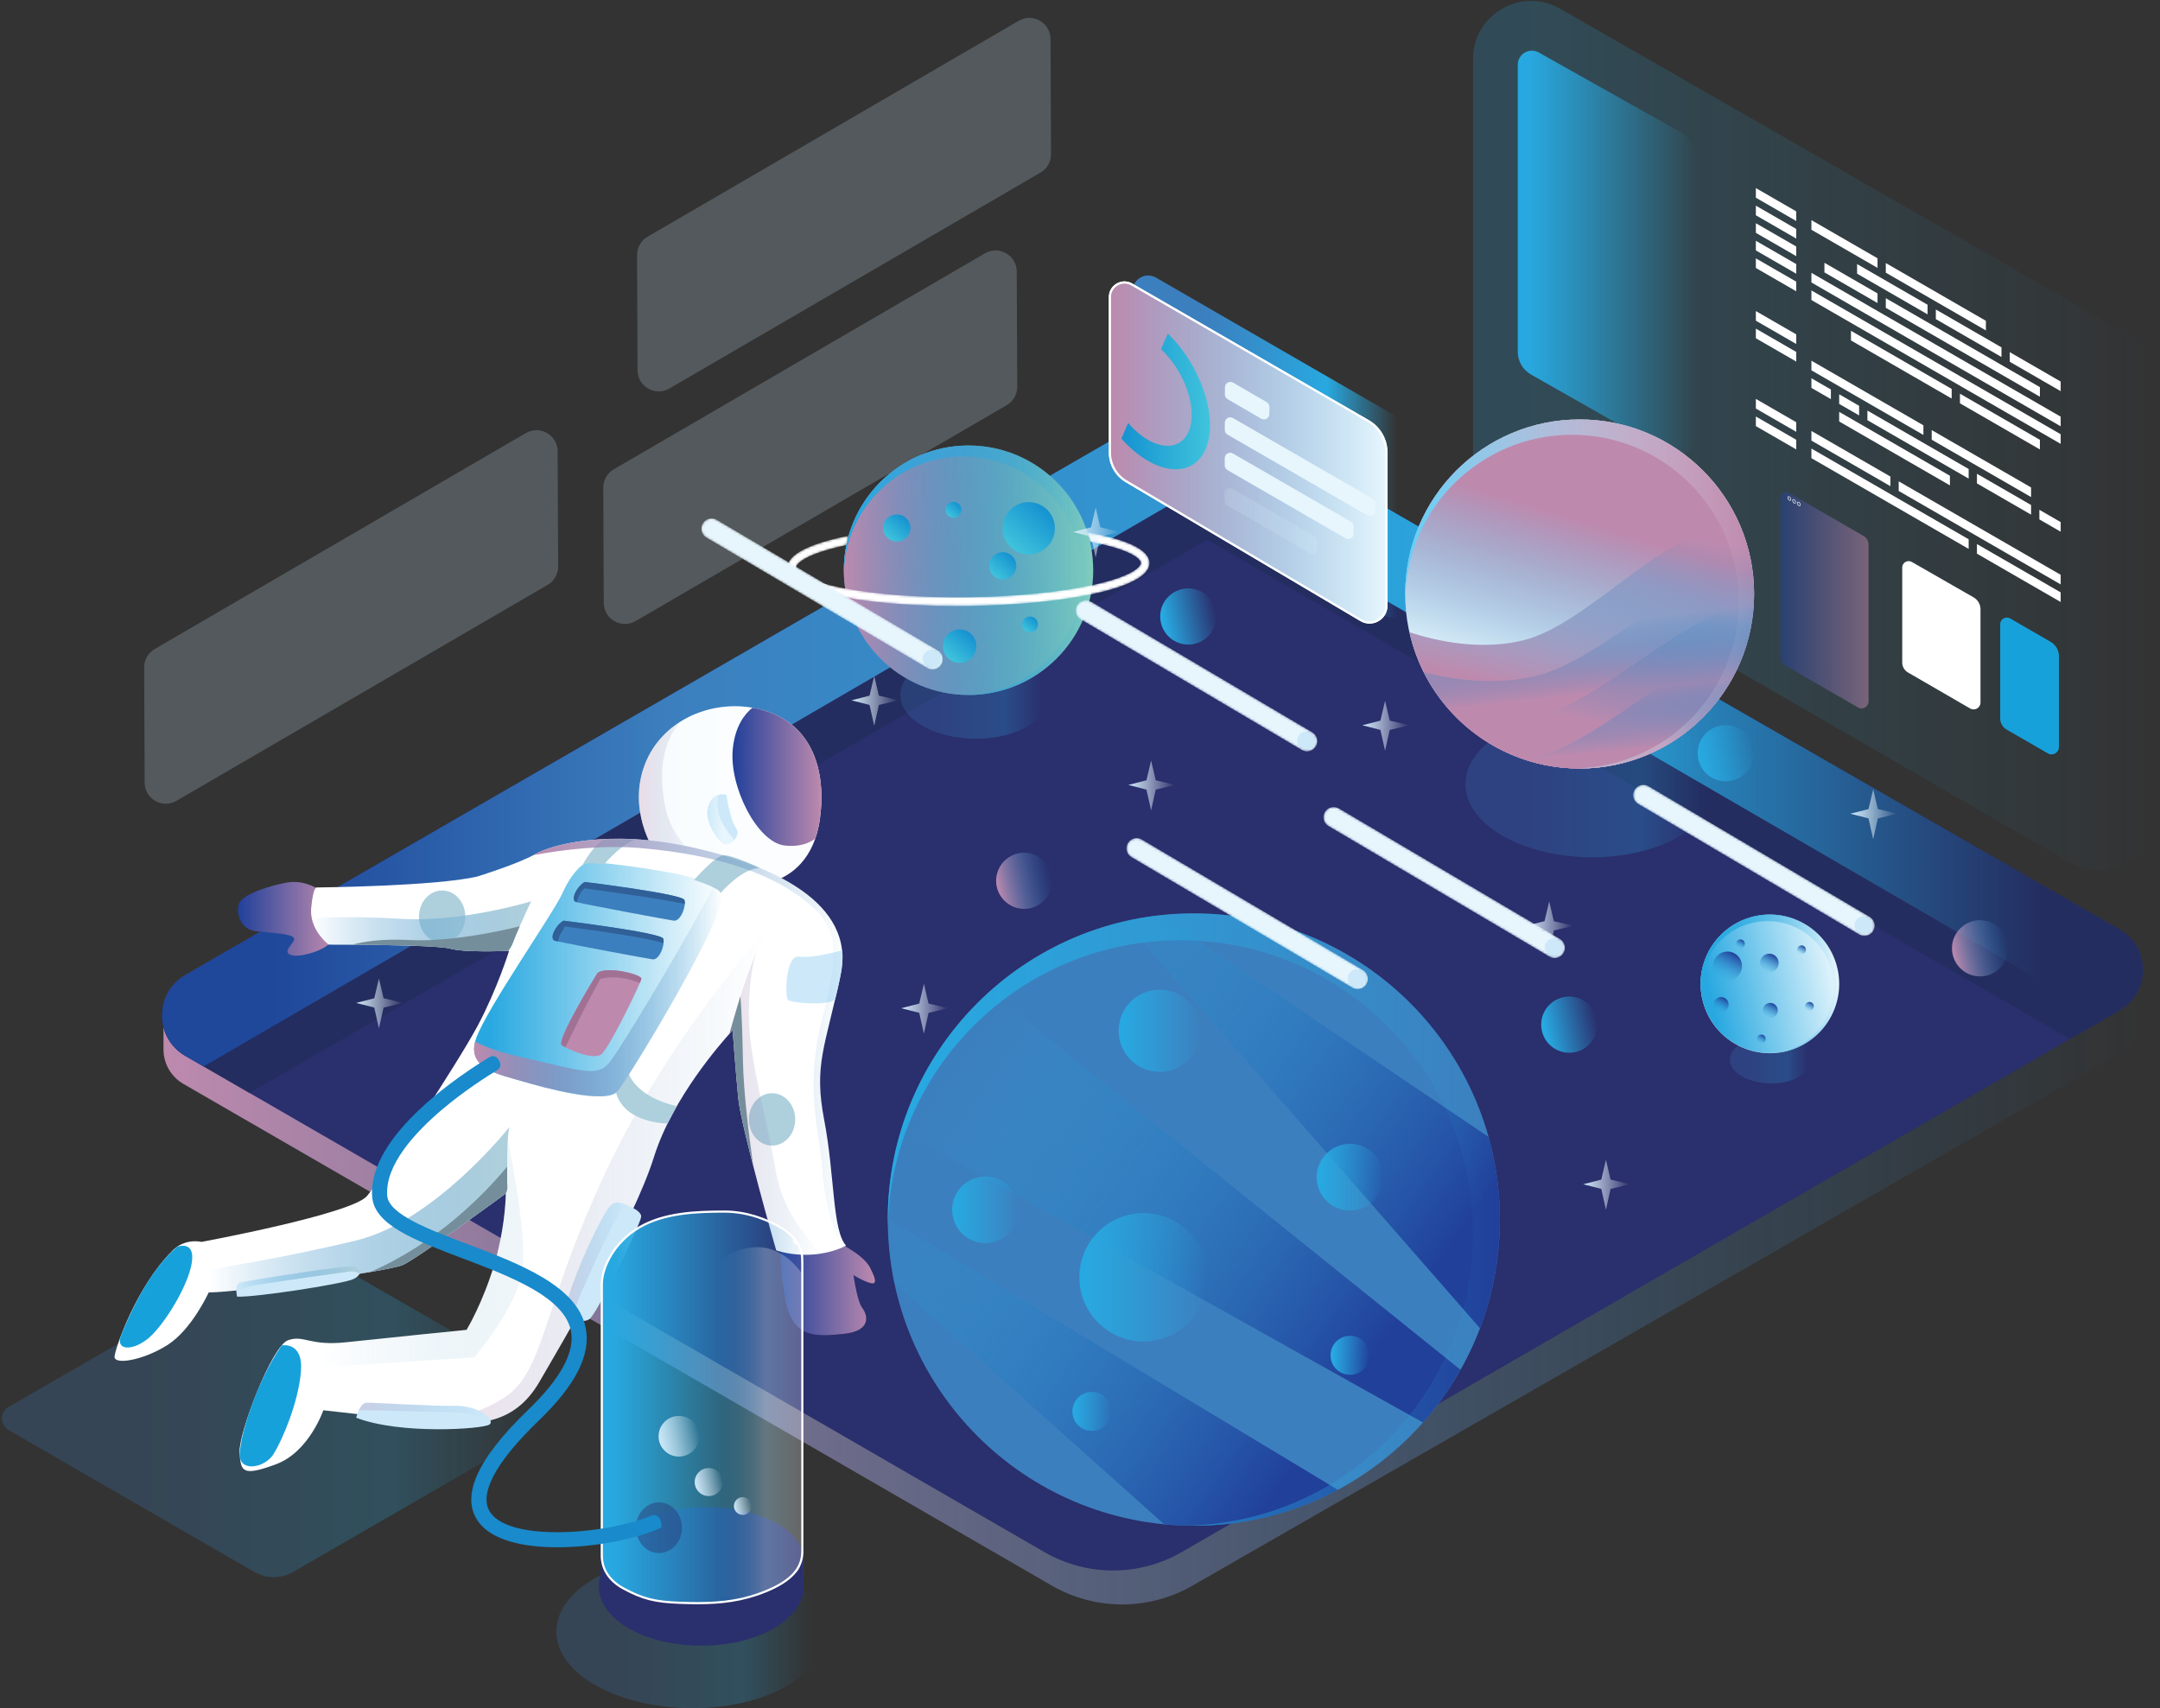 <svg width="933" height="738" viewBox="0 0 933 738" fill="none" xmlns="http://www.w3.org/2000/svg">
<rect x="0" y="0" width="933" height="738" fill="#333333" stroke="none"/>
<path d="M925.544 417.331V437.315C925.544 444.721 921.585 451.56 915.165 455.246L515.006 685.004C496.198 695.803 473.068 695.772 454.29 684.922L79.204 468.213C73.891 465.143 70.619 459.472 70.619 453.334V433.645C71.867 428.669 75.024 424.104 80.081 421.179L118.672 398.893L191.393 400.552L868.505 416.027L925.544 417.331Z" fill="url(#paint0_linear_643_2)"/>
<path d="M915.533 436.449L909.601 439.877L894.124 448.821L510.467 670.446C492.094 681.058 469.464 681.058 451.1 670.446L107.767 472.122L87.968 460.681L80.071 456.116C66.633 448.356 66.633 428.949 80.081 421.179L491.74 183.418C505.476 175.489 522.397 175.47 536.151 183.38L915.505 401.493C928.971 409.244 928.99 428.679 915.533 436.449Z" fill="#2A2F6D"/>
<path d="M915.533 436.449L909.601 439.877L894.124 448.821L521.465 233.141L107.767 472.122L87.968 460.681L80.071 456.116C66.633 448.356 66.633 428.949 80.081 421.179L491.74 183.418C505.476 175.489 522.397 175.47 536.151 183.38L915.505 401.493C928.971 409.244 928.99 428.679 915.533 436.449Z" fill="#242D60"/>
<path d="M925.542 420.676C925.03 426.881 921.696 432.89 915.531 436.449L909.599 439.877L868.503 416.027L526.092 217.33C520.039 213.827 512.57 213.827 506.526 217.339L191.392 400.552L87.967 460.681L80.07 456.116C75.022 453.2 71.866 448.644 70.618 443.669C69.789 440.38 69.789 436.924 70.618 433.645C71.866 428.669 75.022 424.104 80.079 421.179L118.67 398.893L491.738 183.418C505.474 175.489 522.395 175.47 536.15 183.38L915.503 401.493C921.696 405.052 925.049 411.098 925.542 417.331C925.635 418.44 925.635 419.567 925.542 420.676Z" fill="url(#paint1_linear_643_2)"/>
<g opacity="0.49">
<path opacity="0.49" d="M109.744 678.999L3.718 617.752C-0.122 615.534 -0.122 609.987 3.718 607.768L121.358 539.824C125.284 537.557 130.119 537.552 134.048 539.812L242.453 602.142C246.303 604.356 246.309 609.91 242.464 612.131L126.708 678.998C121.459 682.031 114.992 682.031 109.744 678.999Z" fill="url(#paint2_linear_643_2)"/>
</g>
<g opacity="0.49">
<path opacity="0.49" d="M648.93 360.987C627.384 348.516 627.74 328.264 649.72 315.982C671.7 303.699 706.368 303.699 726.76 315.982C747.151 328.264 746.797 348.515 725.969 360.987C705.143 373.458 670.475 373.458 648.93 360.987Z" fill="url(#paint3_linear_643_2)"/>
</g>
<g opacity="0.49">
<path opacity="0.49" d="M398.419 313.546C385.558 306.102 385.77 294.014 398.891 286.682C412.011 279.35 432.704 279.35 444.877 286.682C457.049 294.013 456.837 306.102 444.405 313.546C431.973 320.99 411.279 320.99 398.419 313.546Z" fill="url(#paint4_linear_643_2)"/>
</g>
<g opacity="0.49">
<path opacity="0.49" d="M752.432 464.977C745.413 460.914 745.528 454.315 752.69 450.312C759.853 446.311 771.149 446.311 777.793 450.312C784.438 454.314 784.322 460.913 777.535 464.977C770.748 469.04 759.452 469.04 752.432 464.977Z" fill="url(#paint5_linear_643_2)"/>
</g>
<g opacity="0.46">
<path opacity="0.46" d="M236.539 252.662L76.217 345.941C70.141 349.477 62.517 345.111 62.486 338.078L62.272 288.307C62.258 285.038 63.99 282.009 66.815 280.366L227.138 187.086C233.215 183.551 240.839 187.917 240.869 194.95L241.084 244.72C241.097 247.989 239.365 251.017 236.539 252.662Z" fill="#CDE9F9"/>
</g>
<g opacity="0.46">
<path opacity="0.46" d="M434.845 175.017L274.523 268.296C268.446 271.832 260.822 267.465 260.791 260.433L260.577 210.662C260.563 207.393 262.295 204.364 265.121 202.721L425.443 109.441C431.519 105.906 439.144 110.271 439.174 117.305L439.388 167.075C439.402 170.344 437.67 173.373 434.845 175.017Z" fill="#CDE9F9"/>
</g>
<g opacity="0.46">
<path opacity="0.46" d="M449.44 74.552L289.117 167.833C283.041 171.368 275.417 167.003 275.386 159.969L275.172 110.199C275.158 106.93 276.89 103.901 279.716 102.257L440.038 8.978C446.114 5.442 453.738 9.808 453.769 16.841L453.983 66.612C453.997 69.881 452.264 72.909 449.44 74.552Z" fill="#CDE9F9"/>
</g>
<g opacity="0.49">
<path opacity="0.49" d="M257.901 728.356C234.634 715.544 234.412 694.452 257.406 681.485C280.401 668.517 317.445 668.408 339.726 681.243C362.007 694.079 362.23 715.171 340.221 728.114C318.21 741.059 281.167 741.167 257.901 728.356Z" fill="url(#paint6_linear_643_2)"/>
</g>
<g opacity="0.46">
<path opacity="0.46" d="M636.272 25.546V209.135C636.272 218.111 641.057 226.405 648.827 230.893L894.38 372.789C911.123 382.464 932.057 370.376 932.057 351.031V166.411C932.057 157.407 927.241 149.092 919.435 144.614L673.882 3.748C657.138 -5.857 636.272 6.236 636.272 25.546Z" fill="url(#paint7_linear_643_2)"/>
</g>
<path d="M758.436 81.248V85.403L775.881 95.47V91.315L758.436 81.248Z" fill="white"/>
<path d="M758.436 88.838V92.993L775.881 103.059V98.905L758.436 88.838Z" fill="white"/>
<path d="M758.436 96.427V100.582L775.881 110.65V106.494L758.436 96.427Z" fill="white"/>
<path d="M890.094 184.146V179.992L782.426 117.861V122.016L890.094 184.146Z" fill="white"/>
<path d="M758.436 104.017V108.171L775.881 118.239V114.084L758.436 104.017Z" fill="white"/>
<path d="M758.436 111.607V115.762L775.881 125.828V121.673L758.436 111.607Z" fill="white"/>
<path d="M890.094 191.735V187.581L782.426 125.451V129.605L890.094 191.735Z" fill="white"/>
<path d="M758.436 134.376V138.531L775.881 148.597V144.443L758.436 134.376Z" fill="white"/>
<path d="M758.436 141.966V146.121L775.881 156.187V152.032L758.436 141.966Z" fill="white"/>
<path d="M758.436 172.324V176.479L775.881 186.546V182.391L758.436 172.324Z" fill="white"/>
<path d="M758.436 179.914V184.069L775.881 194.135V189.981L758.436 179.914Z" fill="white"/>
<path d="M850.351 232.955L782.426 193.758V197.913L850.351 237.109V232.955Z" fill="white"/>
<path d="M853.931 235.021V239.176L890.094 260.043V255.889L853.931 235.021Z" fill="white"/>
<path d="M816.552 205.861L782.426 186.168V190.323L816.552 210.017V205.861Z" fill="white"/>
<path d="M820.133 207.927V212.082L890.094 252.453V248.299L820.133 207.927Z" fill="white"/>
<path d="M880.891 220.218V224.374L890.094 229.684V225.53L880.891 220.218Z" fill="white"/>
<path d="M830.804 183.727L782.426 155.809V159.964L830.804 187.882V183.727Z" fill="white"/>
<path d="M810.982 111.57L782.426 95.092V99.247L810.982 115.724V111.57Z" fill="white"/>
<path d="M857.787 138.58L814.561 113.636V117.791L857.787 142.735V138.58Z" fill="white"/>
<path d="M832.594 131.632L802.16 114.069V118.224L832.594 135.787V131.632Z" fill="white"/>
<path d="M864.526 150.058L836.174 133.697V137.852L864.526 154.213V150.058Z" fill="white"/>
<path d="M868.106 152.124V156.279L890.093 168.966V164.812L868.106 152.124Z" fill="white"/>
<path d="M788.05 113.517V117.672L810.981 130.903V126.749L788.05 113.517Z" fill="white"/>
<path d="M881.123 167.225L814.561 128.815V132.971L881.123 171.379V167.225Z" fill="white"/>
<path d="M843.014 168.004L799.516 142.902V147.056L843.014 172.158V168.004Z" fill="white"/>
<path d="M881.123 189.994L846.594 170.07V174.225L881.123 194.149V189.994Z" fill="white"/>
<path d="M877.311 210.563L834.385 185.792V189.948L877.311 214.718V210.563Z" fill="white"/>
<path d="M853.931 204.661V208.817L877.311 222.307V218.153L853.931 204.661Z" fill="white"/>
<path d="M790.845 168.257L782.426 163.399V167.554L790.845 172.413V168.257Z" fill="white"/>
<path d="M806.615 177.357V181.512L850.351 206.75V202.596L806.615 177.357Z" fill="white"/>
<path d="M803.035 175.291L794.425 170.324V174.478L803.035 179.447V175.291Z" fill="white"/>
<path d="M842.259 205.517L794.425 177.913V182.068L842.259 209.671V205.517Z" fill="white"/>
<path d="M655.594 27.975V151.958C655.594 156.021 657.775 159.772 661.306 161.78L720.921 195.675C726.066 198.6 732.452 194.883 732.452 188.962V67.715C732.452 63.43 730.14 59.479 726.407 57.38L664.656 22.67C660.601 20.391 655.594 23.323 655.594 27.975Z" fill="url(#paint8_linear_643_2)"/>
<path opacity="0.5" d="M772.779 212.945L804.986 231.55C806.296 232.308 807.104 233.706 807.104 235.22V303.018C807.104 305.342 804.589 306.794 802.578 305.633L770.988 287.385C769.755 286.673 768.996 285.357 768.996 283.933V215.13C768.996 213.188 771.098 211.974 772.779 212.945Z" fill="url(#paint9_linear_643_2)"/>
<path d="M772.885 214.606C772.531 214.404 772.241 214.569 772.241 214.973C772.241 215.377 772.531 215.878 772.885 216.085C773.239 216.291 773.528 216.126 773.528 215.717C773.529 215.308 773.24 214.808 772.885 214.606Z" stroke="white" stroke-width="0.25" stroke-miterlimit="10"/>
<path d="M774.95 215.821C774.596 215.619 774.307 215.784 774.307 216.188C774.307 216.592 774.596 217.093 774.95 217.299C775.304 217.506 775.594 217.341 775.594 216.932C775.594 216.523 775.304 216.023 774.95 215.821Z" stroke="white" stroke-width="0.25" stroke-miterlimit="10"/>
<path d="M776.98 216.933C776.626 216.731 776.337 216.896 776.337 217.3C776.337 217.705 776.626 218.205 776.98 218.412C777.334 218.619 777.624 218.454 777.624 218.045C777.624 217.636 777.334 217.135 776.98 216.933Z" stroke="white" stroke-width="0.25" stroke-miterlimit="10"/>
<path d="M821.659 245.147V286.194C821.659 287.965 822.602 289.602 824.134 290.49L851.004 306.055C852.984 307.202 855.462 305.772 855.462 303.483V263.185C855.462 261.063 854.327 259.102 852.485 258.048L825.793 242.75C823.952 241.695 821.659 243.025 821.659 245.147Z" fill="white"/>
<path d="M863.971 269.627V310.31C863.971 312.316 865.04 314.169 866.777 315.172L884.561 325.445C886.692 326.677 889.358 325.138 889.358 322.675V283.479C889.358 280.914 887.99 278.543 885.769 277.261L868.263 267.148C866.356 266.047 863.971 267.424 863.971 269.627Z" fill="#17A1DB"/>
<path d="M138.681 384.843C138.681 384.843 132.08 379.852 124.118 381.201C116.156 382.549 105.269 386.322 103.464 389.881C101.658 393.439 103.234 401.537 110.768 402.297C118.303 403.056 125.331 403.359 126.848 405.028C128.365 406.698 121.504 410.775 125.39 412.455C129.276 414.135 142.018 410.037 143.232 406.242C144.445 402.448 138.681 384.843 138.681 384.843Z" fill="url(#paint10_linear_643_2)"/>
<path d="M360.31 535.848C360.31 535.848 372.674 541.483 375.783 547.534C378.892 553.585 378.728 555.343 374.873 553.909C371.017 552.475 368.653 550.756 368.653 550.756C368.653 550.756 370.164 562.023 372.445 564.987C374.726 567.951 376.693 575.003 364.254 576.217C351.815 577.431 342.41 578.039 339.224 561.344C336.038 544.65 337.567 536.557 337.567 536.557L360.31 535.848Z" fill="url(#paint11_linear_643_2)"/>
<path d="M354.185 353.502C353.743 356.792 353.039 359.716 352.123 362.311C347.229 376.277 336.395 380.845 329.259 381.82C320.806 382.982 282.607 367.509 282.607 367.509C282.607 367.509 270.782 349.948 278.655 329.916C285.848 311.618 306.118 302.482 325.021 305.724C326.805 306.018 328.58 306.436 330.332 306.969C350.593 313.099 356.976 332.543 354.185 353.502Z" fill="white"/>
<g opacity="0.38">
<path opacity="0.38" d="M354.185 353.502C353.743 356.792 353.039 359.716 352.123 362.311C347.229 376.277 336.395 380.845 329.259 381.82C325.732 382.302 317.049 379.896 308.106 376.924C295.602 372.773 282.607 367.509 282.607 367.509C282.607 367.509 270.782 349.948 278.655 329.916C281.708 322.162 287.1 316.047 293.753 311.839C302.787 306.1 314.129 303.857 325.021 305.724C326.805 306.018 328.58 306.436 330.332 306.969C350.593 313.099 356.976 332.543 354.185 353.502Z" fill="url(#paint12_linear_643_2)"/>
</g>
<g opacity="0.52">
<path opacity="0.52" d="M308.106 376.924C295.602 372.773 282.607 367.509 282.607 367.509C282.607 367.509 270.782 349.948 278.655 329.916C281.708 322.162 287.1 316.047 293.753 311.839C286.241 320.903 284.203 333.248 287.493 349.195C289.915 360.951 299.521 370.505 308.106 376.924Z" fill="url(#paint13_linear_643_2)"/>
</g>
<path d="M365.444 538.07C365.444 538.07 359.856 541.368 350.749 541.946C341.65 542.524 335.28 540.101 335.28 540.101C335.28 540.101 320.11 486.978 318.9 474.54C317.68 462.093 316.469 445.043 316.469 445.043C316.469 445.043 316.218 445.304 315.761 445.807C311.627 450.326 290.478 474.27 282.488 499.732C273.613 528.008 243.767 578.318 232.936 596.998C222.115 615.678 205.734 614.765 196.627 614.765C195.211 614.765 192.855 614.635 189.884 614.402C173.774 613.172 139.653 609.203 139.653 609.203C139.653 609.203 133.507 627.305 119.1 632.569C104.703 637.833 104.051 635.784 103.483 627.51C102.915 619.246 117.442 581.374 124.418 578.952C131.402 576.52 133.544 581.57 149.766 579.8C165.989 578.039 201.534 574.471 201.534 574.471C201.534 574.471 208.584 562.843 213.529 546.157C217.692 532.126 218.353 520.024 218.455 516.53C218.474 515.869 218.474 515.515 218.474 515.515C218.474 515.515 180.246 543.744 173.876 546.474C167.534 549.194 103.781 558.222 90.325 558.306H90.138C90.138 558.306 82.856 574.396 72.24 581.076C61.614 587.756 49.182 589.703 49.48 585.995C49.787 582.287 58.886 555.884 74.363 540.4C74.363 540.4 78.907 534.94 87.102 536.459C87.102 536.459 151.983 524.459 158.529 516.642C165.076 508.835 197.642 459.363 206.237 443.273C214.833 427.183 219.899 410.721 219.899 410.721C219.899 410.721 219.778 410.73 219.545 410.74C216.956 410.851 200.668 411.485 194.503 409.799C187.808 407.963 142.018 408.066 142.018 408.066C142.018 408.066 136.058 403.668 134.661 396.587C134.382 395.218 134.279 393.746 134.428 392.181C135.341 382.566 136.859 383.367 136.859 383.367C136.859 383.367 188.236 382.873 206.237 378.625C206.237 378.625 223.996 373.109 231.074 369.019C238.16 364.929 262.522 358.147 297.742 365.749C332.952 373.361 369.821 389.777 363.106 421.137C356.401 452.497 351.419 459.904 356.01 483.847C360.601 507.782 359.502 531.595 365.444 538.07Z" fill="white"/>
<g opacity="0.04">
<path opacity="0.04" d="M365.444 538.075C365.444 538.075 365.025 538.327 364.224 538.69C362.613 539.445 359.456 540.702 355.097 541.448C353.756 541.671 352.304 541.848 350.749 541.951C341.65 542.528 335.28 540.106 335.28 540.106C335.28 540.106 329.944 521.407 325.344 503.594C325.344 503.585 325.344 503.566 325.335 503.557C322.187 491.371 319.393 479.604 318.9 474.545C317.68 462.098 316.469 445.048 316.469 445.048C316.469 445.048 316.218 445.309 315.761 445.812C315.566 446.026 315.342 446.278 315.072 446.576C315.072 446.576 315.072 446.576 315.072 446.585C314.653 447.051 314.15 447.61 313.573 448.262C306.728 456.116 289.519 477.34 282.488 499.737C273.613 528.013 243.767 578.323 232.936 597.003C222.115 615.683 205.734 614.77 196.627 614.77C195.211 614.77 192.855 614.639 189.884 614.406C173.774 613.177 139.653 609.208 139.653 609.208C139.653 609.208 133.507 627.31 119.1 632.574C104.703 637.838 104.051 635.788 103.483 627.515C102.915 619.251 117.442 581.379 124.418 578.957C129.279 577.261 131.793 579.189 138.33 579.925C141.189 580.252 144.831 580.345 149.766 579.804C165.989 578.044 201.534 574.475 201.534 574.475C201.534 574.475 208.584 562.848 213.529 546.162C217.692 532.131 218.353 520.029 218.455 516.535C218.474 515.873 218.474 515.519 218.474 515.519C218.474 515.519 218.204 515.724 217.701 516.088C212.253 520.094 179.706 543.982 173.876 546.479C167.534 549.199 103.781 558.227 90.325 558.311H90.138C90.138 558.311 82.856 574.401 72.24 581.081C61.614 587.761 49.182 589.708 49.48 586C49.787 582.292 58.886 555.888 74.363 540.404C74.363 540.404 78.907 534.945 87.102 536.463C87.102 536.463 151.983 524.463 158.529 516.647C165.076 508.839 197.642 459.368 206.237 443.278C214.833 427.188 219.899 410.725 219.899 410.725C219.899 410.725 219.778 410.735 219.545 410.744C216.956 410.856 200.668 411.489 194.503 409.803C187.808 407.968 142.018 408.07 142.018 408.07C142.018 408.07 136.058 403.673 134.661 396.592C134.382 395.223 134.279 393.751 134.428 392.185C135.341 382.571 136.859 383.372 136.859 383.372C136.859 383.372 188.236 382.878 206.237 378.63C206.237 378.63 222.925 373.45 230.394 369.406C230.627 369.276 230.859 369.145 231.074 369.024C238.16 364.934 262.522 358.152 297.742 365.754C332.952 373.366 369.821 389.782 363.106 421.142C356.401 452.501 351.419 459.908 356.01 483.852C360.601 507.787 359.502 531.6 365.444 538.075Z" fill="url(#paint14_linear_643_2)"/>
</g>
<path d="M121.669 581.192C121.669 581.192 131.143 579.253 129.982 592.608C128.821 605.964 122.024 621.877 118.232 628.021C114.439 634.164 104.02 635.868 103.602 629.036C103.184 622.203 109.814 598.459 121.669 581.192Z" fill="#17A1DB"/>
<g opacity="0.52">
<path opacity="0.52" d="M330.728 404.115C323.148 414.364 318.184 434.087 315.763 445.807C311.628 450.326 290.479 474.27 282.489 499.732C273.614 528.008 243.768 578.318 232.937 596.998C222.116 615.678 205.736 614.765 196.628 614.765C195.212 614.765 192.856 614.635 189.886 614.402C199.804 612.222 211.407 608.579 219.388 602.626C236.066 590.179 234.856 560.43 265.196 498.884C295.536 437.339 341.959 388.938 330.728 404.115Z" fill="url(#paint15_linear_643_2)"/>
</g>
<path d="M76.416 538.629C76.416 538.629 84.373 535.393 82.856 545.409C81.338 555.425 71.023 572.12 64.349 577.887C57.675 583.654 49.34 583.805 52.445 576.443C55.55 569.082 63.402 549.929 76.416 538.629Z" fill="#17A1DB"/>
<path d="M276.93 525.735C276.324 529.574 257.867 567.641 254.552 569.859C252.838 570.995 249.961 570.902 247.782 569.57C245.733 568.322 244.28 565.983 244.969 562.555C246.264 556.089 255.315 533.412 262.886 521.673C264.097 519.8 266.416 518.999 268.511 519.726C269.442 520.043 270.458 520.434 271.463 520.872C274.425 522.148 277.218 523.872 276.93 525.735Z" fill="#CDE9F9"/>
<path d="M219.06 510.479C219.051 512.342 219.489 513.526 218.474 515.519C218.474 515.519 180.246 543.749 173.876 546.479C172.284 547.159 167.078 548.24 159.954 549.479C138.703 553.168 100.4 558.246 90.324 558.311C90.697 552.572 90.743 548.295 90.743 548.295C90.743 548.295 119.873 544.047 153.854 535.848C187.826 527.659 220.038 486.852 220.038 486.852C219.191 489.815 219.088 497.548 219.069 503.957C219.06 506.454 219.069 508.746 219.06 510.479Z" fill="url(#paint16_linear_643_2)"/>
<path d="M211.369 615.389C208.464 617.346 172.965 619.796 153.855 612.427C153.855 612.427 154.237 610.824 154.992 609.212C155.727 607.629 156.817 606.045 158.251 605.961C161.129 605.812 186.766 607.517 196.628 607.275C204.748 607.07 211.472 611.374 211.956 614.001C212.068 614.56 211.882 615.045 211.369 615.389Z" fill="#CDE9F9"/>
<path d="M155.336 550.089C155.066 550.9 154.265 551.757 152.635 552.539C148.24 554.663 109.705 560.552 102.422 560.114C102.422 560.114 102.18 559.154 102.106 557.989C101.984 556.424 102.161 554.496 103.586 554.058C106.063 553.303 152.263 546.008 153.799 546.893C154.777 547.452 155.801 548.71 155.336 550.089Z" fill="#CDE9F9"/>
<path d="M266.716 471.418C261.762 477.269 234.662 469.778 225.154 466.946C216.037 464.226 202.078 461.775 205.235 449.906C205.375 449.403 205.533 448.872 205.738 448.331C210.59 435.111 239.03 394.546 242.913 385.882C246.797 377.208 252.04 371.916 255.373 372.251C255.373 372.251 295.874 376.034 308.464 382.267C310.215 383.133 311.425 384.046 311.919 384.997C315.951 392.832 271.661 465.567 266.716 471.418Z" fill="url(#paint17_linear_643_2)"/>
<path d="M295.788 390.493C295.583 393.549 293.497 398.021 291.001 397.695C288.049 397.295 253.481 390.82 249.141 389.739C249.02 389.702 248.918 389.674 248.843 389.655C246.217 388.872 249.132 382.91 252.568 380.99C252.568 380.99 294.838 386.161 295.648 388.789C295.788 389.254 295.834 389.841 295.788 390.493Z" fill="#3C7FBE"/>
<path d="M286.615 407.394C286.345 410.45 284.287 414.735 281.847 414.409C279.072 414.037 248.266 408.27 241.049 406.695C240.378 406.546 239.913 406.434 239.689 406.369C237.054 405.587 239.978 399.624 243.414 397.714C243.414 397.714 285.684 402.875 286.494 405.503C286.652 406.015 286.689 406.667 286.615 407.394Z" fill="#3C7FBE"/>
<path d="M277.041 422.785C277.013 423.018 276.771 423.661 276.37 424.611C273.577 431.254 262.849 452.887 259.803 455.365C256.814 457.797 248.237 454.555 244.224 452.403C243.562 452.058 243.032 451.732 242.659 451.471C240.024 449.608 258.025 420.353 258.025 420.353C261.666 417.121 277.274 420.912 277.041 422.785Z" fill="#BD8AAE"/>
<path d="M363.72 410.499C363.72 410.499 351.439 414.133 345.291 413.222C339.143 412.312 339.071 430.523 340.285 431.889C341.498 433.255 356.804 434.621 360.68 431.889C360.68 431.889 364.942 416.247 363.72 410.499Z" fill="#CDE9F9"/>
<path d="M311.311 385.703C311.311 385.703 320.442 374.963 328.241 374.97C328.241 374.97 316.214 369.131 312.474 369.474C308.733 369.817 299.81 380.137 299.81 380.137C299.81 380.137 310.402 383.375 311.311 385.703Z" fill="#AECFDC"/>
<path d="M260.727 373.583C260.727 373.583 269.288 363.515 275.054 362.569C275.054 362.569 265.846 362.486 261.727 362.569C257.608 362.652 251.279 374.153 251.279 374.153C251.279 374.153 252.465 371.733 260.727 373.583Z" fill="#AECFDC"/>
<path d="M190.985 407.28C196.514 407.28 200.996 402.218 200.996 395.974C200.996 389.729 196.514 384.667 190.985 384.667C185.455 384.667 180.973 389.729 180.973 395.974C180.973 402.218 185.455 407.28 190.985 407.28Z" fill="#AECFDC"/>
<path d="M271.645 463.926C271.645 463.926 274.518 473.758 292.347 477.831L288.357 485.312C288.357 485.312 270.039 485.498 266.1 472.125L271.645 463.926Z" fill="#AECFDC"/>
<path d="M229.388 389.362C229.276 389.614 226.753 395.008 224.499 400.133C223.27 402.918 222.124 405.629 221.482 407.399C221.091 408.471 220.401 409.617 219.545 410.744C216.956 410.856 200.668 411.49 194.503 409.803C189.819 408.517 166.026 408.182 152.141 408.098C146.162 408.061 142.018 408.07 142.018 408.07C142.018 408.07 136.058 403.673 134.661 396.592C141.413 396.229 155.083 395.81 173.271 396.909C199.374 398.483 228.755 389.549 229.388 389.362Z" fill="url(#paint18_linear_643_2)"/>
<path d="M333.48 494.872C339.009 494.872 343.491 489.81 343.491 483.565C343.491 477.321 339.009 472.258 333.48 472.258C327.95 472.258 323.468 477.321 323.468 483.565C323.468 489.81 327.95 494.872 333.48 494.872Z" fill="#AECFDC"/>
<g opacity="0.52">
<path opacity="0.52" d="M355.098 541.443C353.757 541.667 352.305 541.844 350.749 541.946C341.651 542.524 335.281 540.101 335.281 540.101C335.281 540.101 320.111 486.978 318.901 474.54C317.681 462.093 316.47 445.044 316.47 445.044C316.47 445.044 316.219 445.304 315.762 445.807C315.269 446.357 315.881 445.651 314.931 446.732C320.593 425.956 326.565 411.261 327.198 409.892C326.788 410.879 323.538 419.292 323.464 437.665C323.38 457.258 330.727 480.605 335.281 506.711C337.954 522.008 347.583 534.083 355.098 541.443Z" fill="url(#paint19_linear_643_2)"/>
</g>
<path d="M354.185 353.502C353.742 356.792 353.039 359.716 352.123 362.311C349.643 364.128 345.315 366.068 338.686 365.201C327.123 363.694 314.914 339.936 316.526 323.522C317.508 313.542 321.804 308.294 325.02 305.723C326.804 306.017 328.579 306.435 330.331 306.968C350.593 313.099 356.976 332.543 354.185 353.502Z" fill="url(#paint20_linear_643_2)"/>
<path d="M317.205 362.812C315.79 364.294 313.646 365.096 312.607 364.433C310.602 363.156 306.6 358.415 305.684 352.898C304.997 348.772 306.976 344.531 310.217 343.393C311.306 343.008 312.533 342.976 313.851 343.417C313.851 343.417 315.119 353.683 317.885 357.621C319.218 359.504 318.515 361.445 317.205 362.812Z" fill="#CDE9F9"/>
<path d="M317.205 362.812C315.79 364.294 313.646 365.096 312.607 364.433C310.602 363.156 306.6 358.415 305.684 352.898C304.997 348.772 306.976 344.531 310.217 343.393C309.841 345.522 309.701 348.084 310.241 350.803C311.158 355.354 314.751 360.036 317.205 362.812Z" fill="url(#paint21_linear_643_2)"/>
<path d="M295.788 390.493C285.385 388.09 252.466 383.758 252.466 383.758C250.426 385.435 249.514 388.202 249.141 389.739C249.02 389.702 248.918 389.674 248.843 389.655C246.217 388.872 249.132 382.91 252.568 380.99C252.568 380.99 294.838 386.161 295.648 388.789C295.788 389.254 295.834 389.841 295.788 390.493Z" fill="#306097"/>
<path d="M286.615 407.394C277.507 404.413 243.87 400.22 243.87 400.22C243.87 400.22 243.666 401.264 242.399 402.978C241.598 404.059 241.216 405.652 241.049 406.695C240.378 406.546 239.913 406.434 239.689 406.369C237.054 405.586 239.978 399.624 243.414 397.714C243.414 397.714 285.684 402.875 286.494 405.503C286.652 406.015 286.689 406.667 286.615 407.394Z" fill="#306097"/>
<path d="M277.041 422.785C277.013 423.018 276.771 423.661 276.37 424.611C265.791 420.475 259.245 422.906 259.245 422.906C259.245 422.906 258.537 424.425 255.399 430.099C252.819 434.757 246.421 447.875 244.224 452.403C243.562 452.058 243.032 451.732 242.659 451.471C240.024 449.608 258.025 420.353 258.025 420.353C261.666 417.121 277.274 420.912 277.041 422.785Z" fill="#A17194"/>
<path d="M266.716 471.418C261.762 477.269 234.662 469.778 225.154 466.946C216.037 464.226 202.078 461.775 205.235 449.906C208.802 451.928 214.994 454.35 225.704 456.782C252.17 462.782 257.832 465.241 263.094 459.157C267.489 454.07 298.5 402.484 308.464 382.267C310.215 383.133 311.425 384.046 311.919 384.997C315.951 392.832 271.661 465.567 266.716 471.418Z" fill="url(#paint22_linear_643_2)"/>
<g opacity="0.52">
<path opacity="0.52" d="M271.463 520.872C270.709 521.226 269.862 521.766 268.986 522.577C266.109 525.241 259.739 539.188 251.991 556.303C248.825 563.291 247.837 567.287 247.782 569.57C245.733 568.322 244.28 565.983 244.969 562.555C246.264 556.089 255.315 533.412 262.886 521.673C264.097 519.8 266.416 518.999 268.511 519.726C269.442 520.043 270.458 520.434 271.463 520.872Z" fill="url(#paint23_linear_643_2)"/>
</g>
<g opacity="0.52">
<path opacity="0.52" d="M211.956 614.001C208.473 612.352 202.513 610.153 195.268 610.06C184.679 609.93 160.663 609.045 154.991 609.212C155.727 607.629 156.816 606.045 158.251 605.961C161.128 605.812 186.765 607.517 196.627 607.275C204.748 607.07 211.472 611.374 211.956 614.001Z" fill="url(#paint24_linear_643_2)"/>
</g>
<path d="M155.336 550.089C154.33 549.698 152.607 549.101 151.574 549.204C150.056 549.353 118.505 553.76 109.863 555.278C105.942 555.958 103.549 557.02 102.106 557.989C101.984 556.424 102.161 554.496 103.586 554.058C106.063 553.303 152.263 546.008 153.799 546.893C154.777 547.452 155.801 548.71 155.336 550.089Z" fill="url(#paint25_linear_643_2)"/>
<path opacity="0.2" d="M225.757 547.685C223.932 564.381 204.776 586.387 204.776 586.387L140.231 590.486L140.194 586.387C140.426 583.349 139.532 581.3 138.331 579.921C141.19 580.247 144.831 580.34 149.767 579.8C165.989 578.039 201.535 574.471 201.535 574.471C201.535 574.471 208.585 562.843 213.53 546.157C217.692 532.126 218.353 520.024 218.456 516.53C218.474 515.869 218.474 515.515 218.474 515.515C218.474 515.515 218.204 515.72 217.702 516.083C219.033 504.158 219.331 492.456 219.331 492.456C219.331 492.456 227.573 530.99 225.757 547.685Z" fill="url(#paint26_linear_643_2)"/>
<path d="M224.499 400.132C223.27 402.918 222.124 405.629 221.482 407.399C221.09 408.471 220.401 409.617 219.544 410.744C216.956 410.856 200.668 411.49 194.503 409.803C189.819 408.517 166.026 408.182 152.141 408.098C156.834 406.757 164.722 405.462 176.977 406.067C194.308 406.924 215.186 402.424 224.499 400.132Z" fill="#758E9B"/>
<path d="M325.335 503.557C322.187 491.371 319.393 479.604 318.9 474.545C317.68 462.098 316.469 445.048 316.469 445.048C316.469 445.048 316.218 445.309 315.761 445.812C315.566 446.026 315.342 446.278 315.072 446.576C317.345 438.48 319.784 430.412 319.784 430.412C319.784 430.412 320.483 435.582 320.92 458.65C321.172 471.48 323.407 489.805 325.335 503.557Z" fill="#758E9B"/>
<path d="M218.474 515.519C218.474 515.519 180.246 543.749 173.876 546.479C172.284 547.159 167.078 548.239 159.954 549.479C188.776 536.938 209.133 515.929 219.07 503.957C219.061 506.454 219.07 508.746 219.061 510.479C219.051 512.342 219.489 513.526 218.474 515.519Z" fill="#758E9B"/>
<path d="M365.443 538.075C365.443 538.075 365.024 538.327 364.223 538.69C358.766 532.224 355.526 513.526 355.097 503.957C354.52 490.979 347.182 471.405 355.097 440.138C363.013 408.871 361.746 400.375 348.094 389.362C334.442 378.35 312.474 369.471 277.04 366.378C260.752 364.953 243.878 366.891 230.394 369.406C230.626 369.276 230.859 369.145 231.073 369.024C238.16 364.934 262.522 358.152 297.742 365.754C332.952 373.366 369.82 389.782 363.106 421.142C356.401 452.501 351.419 459.908 356.01 483.852C360.601 507.787 359.502 531.6 365.443 538.075Z" fill="url(#paint27_linear_643_2)"/>
<path d="M515.663 659.08C588.675 659.08 647.862 599.866 647.862 526.821C647.862 453.777 588.675 394.563 515.663 394.563C442.652 394.563 383.464 453.777 383.464 526.821C383.464 599.866 442.652 659.08 515.663 659.08Z" fill="#3C7FBE"/>
<path d="M383.469 526.373C383.469 526.523 383.464 526.671 383.464 526.821C383.464 536.228 384.453 545.403 386.319 554.253L502.843 658.459C507.062 658.866 511.338 659.081 515.663 659.081C538.149 659.081 559.32 653.457 577.859 643.55L383.469 526.373Z" fill="url(#paint28_linear_643_2)"/>
<path d="M427.539 428.244C409.705 444.212 396.232 464.949 389.121 488.455L614.639 614.488C620.813 607.515 626.263 599.887 630.871 591.719L427.539 428.244Z" fill="url(#paint29_linear_643_2)"/>
<path d="M485.64 397.991L639.28 573.774C644.821 559.182 647.863 543.359 647.863 526.821C647.863 514.455 646.162 502.488 642.989 491.136L501.075 395.368C495.832 395.944 490.68 396.819 485.64 397.991Z" fill="url(#paint30_linear_643_2)"/>
<path d="M500.935 463.031C510.737 463.031 518.682 455.082 518.682 445.276C518.682 435.471 510.737 427.522 500.935 427.522C491.134 427.522 483.188 435.471 483.188 445.276C483.188 455.082 491.134 463.031 500.935 463.031Z" fill="url(#paint31_linear_643_2)"/>
<path d="M493.94 579.474C509.245 579.474 521.653 567.061 521.653 551.748C521.653 536.436 509.245 524.023 493.94 524.023C478.634 524.023 466.227 536.436 466.227 551.748C466.227 567.061 478.634 579.474 493.94 579.474Z" fill="url(#paint32_linear_643_2)"/>
<path d="M583.129 522.923C591.085 522.923 597.535 516.471 597.535 508.511C597.535 500.552 591.085 494.099 583.129 494.099C575.173 494.099 568.724 500.552 568.724 508.511C568.724 516.471 575.173 522.923 583.129 522.923Z" fill="url(#paint33_linear_643_2)"/>
<path d="M515.663 394.563C442.651 394.563 383.464 453.777 383.464 526.821C383.464 527.79 383.48 528.755 383.5 529.718C385.041 461.214 441.026 406.155 509.869 406.155C579.681 406.155 636.275 462.774 636.275 532.617C636.275 601.491 581.24 657.502 512.767 659.043C513.73 659.063 514.695 659.079 515.662 659.079C588.674 659.079 647.862 599.865 647.862 526.82C647.863 453.777 588.675 394.563 515.663 394.563Z" fill="url(#paint34_linear_643_2)"/>
<path d="M425.678 537.017C433.634 537.017 440.083 530.564 440.083 522.605C440.083 514.645 433.634 508.193 425.678 508.193C417.722 508.193 411.272 514.645 411.272 522.605C411.272 530.564 417.722 537.017 425.678 537.017Z" fill="url(#paint35_linear_643_2)"/>
<path d="M583.129 593.887C587.78 593.887 591.55 590.115 591.55 585.462C591.55 580.81 587.78 577.038 583.129 577.038C578.479 577.038 574.709 580.81 574.709 585.462C574.709 590.115 578.479 593.887 583.129 593.887Z" fill="url(#paint36_linear_643_2)"/>
<path d="M480.044 609.697C480.044 614.35 476.274 618.121 471.624 618.121C466.973 618.121 463.203 614.35 463.203 609.697C463.203 605.044 466.973 601.273 471.624 601.273C476.274 601.273 480.044 605.044 480.044 609.697Z" fill="url(#paint37_linear_643_2)"/>
<path d="M418.345 300.218C448.092 300.218 472.207 276.092 472.207 246.332C472.207 216.572 448.092 192.446 418.345 192.446C388.598 192.446 364.483 216.572 364.483 246.332C364.483 276.092 388.598 300.218 418.345 300.218Z" fill="url(#paint38_linear_643_2)"/>
<path d="M418.345 300.218C448.092 300.218 472.207 276.092 472.207 246.332C472.207 216.572 448.092 192.446 418.345 192.446C388.598 192.446 364.483 216.572 364.483 246.332C364.483 276.092 388.598 300.218 418.345 300.218Z" fill="url(#paint39_linear_643_2)"/>
<path d="M414.505 286.352C418.498 286.352 421.735 283.113 421.735 279.118C421.735 275.123 418.498 271.885 414.505 271.885C410.511 271.885 407.274 275.123 407.274 279.118C407.274 283.113 410.511 286.352 414.505 286.352Z" fill="url(#paint40_linear_643_2)"/>
<path d="M444.36 239.493C450.595 239.493 455.65 234.435 455.65 228.197C455.65 221.959 450.595 216.902 444.36 216.902C438.124 216.902 433.069 221.959 433.069 228.197C433.069 234.435 438.124 239.493 444.36 239.493Z" fill="url(#paint41_linear_643_2)"/>
<path d="M438.999 244.335C439.042 247.579 436.451 250.242 433.209 250.286C429.968 250.33 427.305 247.737 427.261 244.494C427.218 241.252 429.809 238.587 433.051 238.543C436.292 238.499 438.955 241.092 438.999 244.335Z" fill="url(#paint42_linear_643_2)"/>
<path d="M393.259 228.003C393.303 231.246 390.712 233.91 387.47 233.954C384.229 233.998 381.566 231.405 381.522 228.162C381.478 224.919 384.07 222.255 387.312 222.211C390.553 222.167 393.216 224.76 393.259 228.003Z" fill="url(#paint43_linear_643_2)"/>
<path d="M448.351 269.691C448.376 271.586 446.862 273.144 444.967 273.169C443.073 273.194 441.516 271.679 441.491 269.783C441.465 267.888 442.98 266.33 444.875 266.305C446.769 266.28 448.325 267.796 448.351 269.691Z" fill="url(#paint44_linear_643_2)"/>
<path d="M415.268 220.174C415.293 222.069 413.779 223.626 411.884 223.651C409.99 223.677 408.433 222.162 408.408 220.266C408.381 218.371 409.897 216.813 411.792 216.788C413.686 216.763 415.242 218.279 415.268 220.174Z" fill="url(#paint45_linear_643_2)"/>
<path d="M417.618 192.452C387.874 192.853 364.087 217.302 364.488 247.06C364.494 247.455 364.505 247.847 364.519 248.24C364.771 220.324 387.275 197.585 415.322 197.206C443.762 196.822 467.129 219.576 467.513 248.03C467.892 276.089 445.779 299.21 417.892 300.214C418.284 300.217 418.677 300.219 419.072 300.213C448.816 299.812 472.603 275.363 472.201 245.605C471.8 215.848 447.362 192.05 417.618 192.452Z" fill="url(#paint46_linear_643_2)"/>
<mask id="mask0_643_2" style="mask-type:alpha" maskUnits="userSpaceOnUse" x="340" y="230" width="157" height="32">
<path d="M469.69 230.021C470.112 231.351 470.483 232.703 470.801 234.075C471.128 234.136 471.466 234.192 471.789 234.254C488.298 237.409 492.745 241.363 492.77 243.203C492.795 245.044 488.456 249.117 472.037 252.716C457.78 255.842 438.767 257.713 418.501 257.987C398.236 258.261 379.179 256.903 364.844 254.164C348.335 251.009 343.888 247.054 343.863 245.214C343.838 243.374 348.176 239.301 364.595 235.702C364.916 235.632 365.252 235.565 365.577 235.496C365.859 234.115 366.192 232.754 366.578 231.414C350.759 234.57 340.028 239.237 340.109 245.265C340.264 256.777 379.689 262.268 418.553 261.743C457.417 261.218 496.679 254.664 496.523 243.152C496.442 237.124 485.589 232.748 469.69 230.021Z" fill="url(#paint47_linear_643_2)"/>
</mask>
<g mask="url(#mask0_643_2)">
<path d="M469.69 230.021C470.112 231.351 470.483 232.703 470.801 234.075C471.128 234.136 471.466 234.192 471.789 234.254C488.298 237.409 492.745 241.363 492.77 243.203C492.795 245.044 488.456 249.117 472.037 252.716C457.78 255.842 438.767 257.713 418.501 257.987C398.236 258.261 379.179 256.903 364.844 254.164C348.335 251.009 343.888 247.054 343.863 245.214C343.838 243.374 348.176 239.301 364.595 235.702C364.916 235.632 365.252 235.565 365.577 235.496C365.859 234.115 366.192 232.754 366.578 231.414C350.759 234.57 340.028 239.237 340.109 245.265C340.264 256.777 379.689 262.268 418.553 261.743C457.417 261.218 496.679 254.664 496.523 243.152C496.442 237.124 485.589 232.748 469.69 230.021Z" fill="white"/>
</g>
<path d="M682.321 331.974C723.938 331.974 757.675 298.221 757.675 256.586C757.675 214.95 723.938 181.198 682.321 181.198C640.704 181.198 606.967 214.95 606.967 256.586C606.967 298.221 640.704 331.974 682.321 331.974Z" fill="#E7F6FD"/>
<path d="M682.321 331.974C723.938 331.974 757.675 298.221 757.675 256.586C757.675 214.95 723.938 181.198 682.321 181.198C640.704 181.198 606.967 214.95 606.967 256.586C606.967 298.221 640.704 331.974 682.321 331.974Z" fill="url(#paint48_linear_643_2)"/>
<path d="M757.675 256.586C757.675 245.704 755.367 235.364 751.22 226.021C721.429 225.807 686.413 269.765 657.904 276.625C639.674 281.011 621.18 277.147 608.782 273.086C616.304 306.784 646.37 331.974 682.321 331.974C723.938 331.974 757.675 298.221 757.675 256.586Z" fill="url(#paint49_linear_643_2)"/>
<path d="M757.674 256.586C757.674 251.728 757.212 246.98 756.333 242.378C725.652 248.147 690.997 285.926 662.36 292.244C645.316 296.004 628.065 293.7 614.967 290.408C627.357 315.058 652.861 331.974 682.32 331.974C723.937 331.974 757.674 298.221 757.674 256.586Z" fill="url(#paint50_linear_643_2)"/>
<path d="M682.321 331.974C722.764 331.974 755.762 300.098 757.591 260.088C726.603 265.035 691.389 303.765 662.36 310.168C651.427 312.58 640.407 312.494 630.452 311.255C643.961 324.093 662.218 331.974 682.321 331.974Z" fill="url(#paint51_linear_643_2)"/>
<path d="M754.651 277.772C724.391 284.562 690.476 321.086 662.36 327.288C661.018 327.584 659.673 327.84 658.329 328.063C665.865 330.596 673.931 331.974 682.321 331.974C716.584 331.974 745.501 309.093 754.651 277.772Z" fill="url(#paint52_linear_643_2)"/>
<path d="M682.321 181.198C640.704 181.198 606.967 214.951 606.967 256.586C606.967 257.138 606.976 257.688 606.987 258.237C607.865 219.19 639.778 187.806 679.019 187.806C718.812 187.806 751.07 220.079 751.07 259.89C751.07 299.148 719.7 331.074 680.671 331.953C681.22 331.965 681.769 331.974 682.321 331.974C723.937 331.974 757.675 298.221 757.675 256.586C757.675 214.951 723.937 181.198 682.321 181.198Z" fill="url(#paint53_linear_643_2)"/>
<path d="M475.285 227.789L473.276 219.242L471.266 227.789L463.452 229.799L471.266 231.809L473.276 240.807L475.285 231.809L483.78 229.799L475.285 227.789Z" fill="url(#paint54_linear_643_2)"/>
<path d="M600.287 311.289L598.278 302.742L596.268 311.289L588.455 313.298L596.268 315.309L598.278 324.308L600.287 315.309L608.782 313.298L600.287 311.289Z" fill="url(#paint55_linear_643_2)"/>
<path d="M379.623 300.506L377.613 291.959L375.604 300.506L367.79 302.516L375.604 304.526L377.613 313.525L379.623 304.526L388.118 302.516L379.623 300.506Z" fill="url(#paint56_linear_643_2)"/>
<path d="M695.69 509.558L693.68 501.011L691.672 509.558L683.857 511.568L691.672 513.578L693.68 522.577L695.69 513.578L704.186 511.568L695.69 509.558Z" fill="url(#paint57_linear_643_2)"/>
<path d="M811.124 349.507L809.115 340.96L807.105 349.507L799.291 351.517L807.105 353.527L809.115 362.526L811.124 353.527L819.619 351.517L811.124 349.507Z" fill="url(#paint58_linear_643_2)"/>
<path d="M165.686 431.231L163.677 422.684L161.668 431.231L153.854 433.241L161.668 435.251L163.677 444.25L165.686 435.251L174.182 433.241L165.686 431.231Z" fill="url(#paint59_linear_643_2)"/>
<path d="M401.087 433.511L399.079 424.965L397.069 433.511L389.256 435.522L397.069 437.532L399.079 446.53L401.087 437.532L409.583 435.522L401.087 433.511Z" fill="url(#paint60_linear_643_2)"/>
<path d="M499.22 337.062L497.211 328.515L495.202 337.062L487.388 339.072L495.202 341.083L497.211 350.081L499.22 341.083L507.716 339.072L499.22 337.062Z" fill="url(#paint61_linear_643_2)"/>
<path d="M671.18 397.917L669.171 389.371L667.162 397.917L659.349 399.928L667.162 401.937L669.171 410.936L671.18 401.937L679.676 399.928L671.18 397.917Z" fill="url(#paint62_linear_643_2)"/>
<mask id="mask1_643_2" style="mask-type:alpha" maskUnits="userSpaceOnUse" x="464" y="259" width="105" height="66">
<path d="M568.382 322.409C569.63 320.294 568.929 317.567 566.815 316.319L471.378 259.941C469.264 258.692 466.538 259.394 465.29 261.509C464.042 263.624 464.743 266.351 466.857 267.599L562.295 323.977C564.408 325.226 567.133 324.524 568.382 322.409Z" fill="url(#paint63_linear_643_2)"/>
</mask>
<g mask="url(#mask1_643_2)">
<path d="M568.382 322.409C569.63 320.294 568.929 317.567 566.815 316.319L471.378 259.941C469.264 258.692 466.538 259.394 465.29 261.509C464.042 263.624 464.743 266.351 466.857 267.599L562.295 323.977C564.408 325.226 567.133 324.524 568.382 322.409Z" fill="#E7F6FD"/>
<path d="M567.608 321.953C566.503 323.825 564.089 324.448 562.217 323.342C560.345 322.236 559.723 319.821 560.829 317.948C561.934 316.076 564.348 315.453 566.22 316.559C568.091 317.664 568.714 320.079 567.608 321.953Z" fill="#CDE9F9"/>
</g>
<mask id="mask2_643_2" style="mask-type:alpha" maskUnits="userSpaceOnUse" x="486" y="362" width="105" height="66">
<path d="M590.251 425.118C591.499 423.003 590.798 420.276 588.684 419.028L493.247 362.65C491.133 361.401 488.407 362.103 487.159 364.218C485.911 366.332 486.612 369.059 488.726 370.308L584.164 426.686C586.278 427.935 589.002 427.233 590.251 425.118Z" fill="url(#paint64_linear_643_2)"/>
</mask>
<g mask="url(#mask2_643_2)">
<path d="M590.251 425.118C591.499 423.003 590.798 420.276 588.684 419.028L493.247 362.65C491.133 361.401 488.407 362.103 487.159 364.218C485.911 366.332 486.612 369.059 488.726 370.308L584.164 426.686C586.278 427.935 589.002 427.233 590.251 425.118Z" fill="#E7F6FD"/>
<path d="M589.477 424.661C588.372 426.534 585.958 427.156 584.086 426.05C582.214 424.945 581.592 422.53 582.698 420.657C583.803 418.784 586.217 418.162 588.089 419.268C589.961 420.374 590.583 422.789 589.477 424.661Z" fill="#CDE9F9"/>
</g>
<mask id="mask3_643_2" style="mask-type:alpha" maskUnits="userSpaceOnUse" x="705" y="339" width="105" height="66">
<path d="M809.138 402.117C810.386 400.002 809.685 397.275 807.571 396.027L712.133 339.649C710.019 338.4 707.294 339.102 706.046 341.217C704.798 343.331 705.499 346.058 707.613 347.307L803.05 403.685C805.164 404.934 807.889 404.232 809.138 402.117Z" fill="url(#paint65_linear_643_2)"/>
</mask>
<g mask="url(#mask3_643_2)">
<path d="M809.138 402.117C810.386 400.002 809.685 397.275 807.571 396.027L712.133 339.649C710.019 338.4 707.294 339.102 706.046 341.217C704.798 343.331 705.499 346.058 707.613 347.307L803.05 403.685C805.164 404.934 807.889 404.232 809.138 402.117Z" fill="#E7F6FD"/>
<path d="M808.364 401.66C807.259 403.533 804.845 404.155 802.973 403.049C801.101 401.944 800.479 399.529 801.584 397.656C802.69 395.783 805.104 395.161 806.975 396.267C808.848 397.372 809.469 399.787 808.364 401.66Z" fill="#CDE9F9"/>
</g>
<mask id="mask4_643_2" style="mask-type:alpha" maskUnits="userSpaceOnUse" x="302" y="223" width="106" height="67">
<path d="M406.643 287.036C407.891 284.921 407.19 282.194 405.076 280.945L309.638 224.567C307.524 223.319 304.799 224.02 303.551 226.135C302.303 228.25 303.004 230.977 305.118 232.226L400.555 288.604C402.669 289.853 405.395 289.15 406.643 287.036Z" fill="url(#paint66_linear_643_2)"/>
</mask>
<g mask="url(#mask4_643_2)">
<path d="M406.643 287.036C407.891 284.921 407.19 282.194 405.076 280.945L309.638 224.567C307.524 223.319 304.799 224.02 303.551 226.135C302.303 228.25 303.004 230.977 305.118 232.226L400.555 288.604C402.669 289.853 405.395 289.15 406.643 287.036Z" fill="#E7F6FD"/>
<path d="M405.869 286.579C404.763 288.452 402.35 289.074 400.478 287.968C398.606 286.862 397.984 284.447 399.089 282.575C400.195 280.702 402.608 280.08 404.48 281.186C406.353 282.291 406.974 284.705 405.869 286.579Z" fill="#CDE9F9"/>
</g>
<mask id="mask5_643_2" style="mask-type:alpha" maskUnits="userSpaceOnUse" x="571" y="348" width="105" height="66">
<path d="M675.355 411.678C676.603 409.563 675.901 406.836 673.787 405.587L578.35 349.209C576.236 347.961 573.51 348.662 572.263 350.777C571.015 352.892 571.716 355.619 573.83 356.868L669.267 413.246C671.381 414.494 674.106 413.792 675.355 411.678Z" fill="url(#paint67_linear_643_2)"/>
</mask>
<g mask="url(#mask5_643_2)">
<path d="M675.355 411.678C676.603 409.563 675.901 406.836 673.787 405.587L578.35 349.209C576.236 347.961 573.51 348.662 572.263 350.777C571.015 352.892 571.716 355.619 573.83 356.868L669.267 413.246C671.381 414.494 674.106 413.792 675.355 411.678Z" fill="#E7F6FD"/>
<path d="M674.582 411.22C673.476 413.093 671.062 413.715 669.191 412.609C667.319 411.503 666.697 409.089 667.802 407.216C668.908 405.343 671.321 404.721 673.193 405.827C675.065 406.933 675.687 409.348 674.582 411.22Z" fill="#CDE9F9"/>
</g>
<path d="M773.71 453.503C789.433 448.416 798.058 431.54 792.973 415.81C787.888 400.079 771.02 391.451 755.296 396.538C739.573 401.625 730.948 418.501 736.033 434.231C741.118 449.962 757.986 458.59 773.71 453.503Z" fill="#E7F6FD"/>
<path d="M764.494 454.9C781.019 454.9 794.415 441.497 794.415 424.965C794.415 408.433 781.019 395.031 764.494 395.031C747.969 395.031 734.573 408.433 734.573 424.965C734.573 441.497 747.969 454.9 764.494 454.9Z" fill="url(#paint68_linear_643_2)"/>
<path d="M768.181 415.127C768.657 417.295 767.287 419.438 765.12 419.915C762.953 420.391 760.811 419.02 760.335 416.852C759.859 414.684 761.229 412.541 763.396 412.064C765.563 411.587 767.705 412.959 768.181 415.127Z" fill="url(#paint69_linear_643_2)"/>
<path d="M752.302 415.987C753.045 419.371 750.905 422.719 747.522 423.462C744.139 424.206 740.793 422.065 740.05 418.68C739.307 415.295 741.447 411.948 744.83 411.204C748.214 410.461 751.559 412.602 752.302 415.987Z" fill="url(#paint70_linear_643_2)"/>
<path d="M767.833 435.794C768.22 437.554 767.107 439.293 765.349 439.68C763.59 440.067 761.851 438.953 761.464 437.194C761.078 435.434 762.191 433.695 763.949 433.308C765.708 432.922 767.447 434.034 767.833 435.794Z" fill="url(#paint71_linear_643_2)"/>
<path d="M746.592 433.263C746.978 435.022 745.866 436.762 744.107 437.149C742.348 437.535 740.61 436.423 740.223 434.663C739.837 432.903 740.949 431.164 742.708 430.777C744.466 430.389 746.205 431.503 746.592 433.263Z" fill="url(#paint72_linear_643_2)"/>
<path d="M783.434 434.316C783.66 435.345 783.009 436.361 781.982 436.588C780.954 436.814 779.938 436.163 779.712 435.135C779.486 434.107 780.137 433.09 781.164 432.864C782.192 432.637 783.209 433.288 783.434 434.316Z" fill="url(#paint73_linear_643_2)"/>
<path d="M753.616 407.321C753.842 408.35 753.191 409.366 752.164 409.593C751.136 409.818 750.12 409.168 749.894 408.139C749.667 407.111 750.318 406.094 751.346 405.868C752.373 405.642 753.389 406.293 753.616 407.321Z" fill="url(#paint74_linear_643_2)"/>
<path d="M762.641 448.408C762.867 449.436 762.216 450.453 761.188 450.679C760.16 450.906 759.144 450.254 758.918 449.226C758.692 448.197 759.343 447.181 760.371 446.954C761.399 446.729 762.415 447.379 762.641 448.408Z" fill="url(#paint75_linear_643_2)"/>
<path d="M780.021 409.893C780.247 410.921 779.596 411.938 778.569 412.164C777.541 412.39 776.525 411.739 776.299 410.712C776.073 409.683 776.723 408.667 777.751 408.44C778.779 408.214 779.794 408.864 780.021 409.893Z" fill="url(#paint76_linear_643_2)"/>
<path d="M758.072 395.729C741.931 399.277 731.723 415.243 735.27 431.39C735.318 431.604 735.368 431.817 735.419 432.028C732.434 416.81 742.136 401.918 757.355 398.572C772.787 395.179 788.047 404.945 791.438 420.384C794.783 435.609 785.337 450.665 770.275 454.334C770.489 454.292 770.702 454.248 770.917 454.202C787.057 450.653 797.265 434.687 793.718 418.539C790.171 402.393 774.212 392.18 758.072 395.729Z" fill="url(#paint77_linear_643_2)"/>
<path d="M499.322 119.919L601.516 178.952C606.49 181.825 609.554 187.135 609.554 192.88V259.073C609.554 265.067 603.036 268.786 597.879 265.734L496.512 205.75C491.978 203.066 489.196 198.187 489.196 192.916V125.765C489.196 120.568 494.821 117.319 499.322 119.919Z" fill="url(#paint78_linear_643_2)"/>
<path d="M489.082 122.478L591.276 181.511C596.25 184.385 599.314 189.694 599.314 195.44V261.632C599.314 267.626 592.796 271.345 587.638 268.293L486.272 208.309C481.738 205.626 478.956 200.747 478.956 195.475V128.326C478.956 123.128 484.582 119.879 489.082 122.478Z" fill="#E7F6FD"/>
<path d="M591.565 268.918C590.267 268.918 589.026 268.574 587.877 267.894L486.51 207.909C482.137 205.322 479.422 200.558 479.422 195.477V128.326C479.422 124.854 482.245 122.029 485.717 122.029C486.817 122.029 487.87 122.316 488.849 122.882L591.043 181.915C595.858 184.696 598.849 189.879 598.849 195.44V261.632C598.849 265.65 595.581 268.918 591.565 268.918Z" fill="url(#paint79_linear_643_2)"/>
<path d="M485.718 122.495C486.734 122.495 487.709 122.76 488.617 123.285L590.811 182.318C595.481 185.016 598.383 190.044 598.383 195.44V261.632C598.383 264.911 595.777 268.452 591.565 268.452C590.351 268.452 589.19 268.128 588.113 267.491L486.747 207.507C482.516 205.003 479.887 200.393 479.887 195.475V128.326C479.887 124.724 482.914 122.495 485.718 122.495ZM485.717 121.563C482.191 121.563 478.956 124.384 478.956 128.326V195.477C478.956 200.748 481.738 205.628 486.272 208.311L587.638 268.295C588.904 269.044 590.251 269.385 591.564 269.385C595.602 269.385 599.314 266.157 599.314 261.634V195.442C599.314 189.696 596.25 184.386 591.276 181.513L489.082 122.48C487.994 121.849 486.841 121.563 485.717 121.563Z" fill="white"/>
<path d="M504.422 144.095L501.512 150.872C501.971 151.299 502.43 151.748 502.882 152.218C512.548 162.18 517.267 177.484 513.432 186.412C513.291 186.731 513.143 187.039 512.984 187.341C512.929 187.45 512.867 187.554 512.806 187.659C510.009 192.582 504.655 193.785 498.717 191.403C497.791 191.035 496.846 190.572 495.895 190.022C495.641 189.876 495.387 189.723 495.132 189.564C494.669 189.275 494.315 189.035 493.967 188.799L493.808 188.686C493.046 188.148 492.288 187.563 491.526 186.911C491.434 186.83 491.337 186.746 491.239 186.662C490.959 186.415 490.678 186.161 490.397 185.901C490.293 185.806 490.189 185.711 490.086 185.61C489.72 185.265 489.354 184.905 488.995 184.536C488.409 183.931 487.848 183.311 487.3 182.678L484.388 189.46C484.943 190.083 485.503 190.702 486.083 191.298C486.601 191.829 487.119 192.339 487.643 192.832C487.79 192.973 487.937 193.113 488.088 193.25C488.485 193.62 488.888 193.979 489.29 194.331C489.424 194.451 489.558 194.57 489.692 194.683C490.772 195.603 491.858 196.448 492.938 197.205C493.024 197.269 493.109 197.325 493.195 197.381C493.689 197.731 494.184 198.051 494.672 198.361L494.842 198.467C495.179 198.676 495.515 198.878 495.85 199.071C496.65 199.534 497.445 199.952 498.237 200.33C498.835 200.613 499.398 200.853 499.959 201.079C509.018 204.674 517.128 202.405 520.754 193.961C526.196 181.3 519.494 159.579 505.792 145.449C505.337 144.982 504.879 144.532 504.422 144.095Z" fill="url(#paint80_linear_643_2)"/>
<path d="M548.312 175.751L548.304 178.826C548.299 180.639 546.335 181.767 544.769 180.857L530.271 172.443C529.543 172.02 529.096 171.241 529.099 170.399L529.107 167.324C529.112 165.511 531.076 164.384 532.642 165.294L547.139 173.708C547.867 174.13 548.314 174.909 548.312 175.751Z" fill="#E7F6FD"/>
<path d="M594.172 217.523L594.164 220.605C594.158 222.414 592.2 223.543 590.633 222.637L530.233 187.75C529.502 187.328 529.053 186.547 529.055 185.704L529.064 182.623C529.069 180.813 531.028 179.685 532.595 180.59L592.996 215.477C593.726 215.899 594.175 216.679 594.172 217.523Z" fill="#E7F6FD"/>
<g opacity="0.53">
<g opacity="0.53">
<path opacity="0.53" d="M569.183 233.757L569.174 236.838C569.169 238.649 567.21 239.777 565.643 238.871L530.144 218.367C529.414 217.945 528.965 217.164 528.968 216.321L528.976 213.239C528.981 211.429 530.94 210.302 532.507 211.206L568.006 231.71C568.737 232.133 569.186 232.913 569.183 233.757Z" fill="#E7F6FD"/>
</g>
</g>
<path d="M584.763 227.421L584.754 230.503C584.75 232.313 582.79 233.442 581.223 232.536L530.189 203.058C529.459 202.636 529.01 201.855 529.012 201.012L529.02 197.93C529.025 196.12 530.985 194.993 532.551 195.897L583.587 225.375C584.316 225.797 584.766 226.578 584.763 227.421Z" fill="#E7F6FD"/>
<path d="M271.586 703.408C254.346 693.448 254.346 677.096 271.586 667.07C288.827 657.043 317.039 657.043 334.28 667.07C351.52 677.096 351.52 693.448 334.28 703.408C317.04 713.367 288.827 713.366 271.586 703.408Z" fill="#2A2F6D"/>
<path d="M274.483 689.073C257.957 680.436 257.957 666.253 274.483 657.557C291.009 648.86 318.051 648.86 334.577 657.557C351.103 666.253 351.103 680.436 334.577 689.073C318.051 697.711 291.008 697.711 274.483 689.073Z" fill="#2A2F6D"/>
<path d="M347.018 674.641H346.376V689.284H347.018V674.641Z" fill="#2A2F6D"/>
<path d="M347.01 672.625L340.644 662.628L333.789 658.034C327.881 655.515 320.627 654.284 312.945 654.284V654.929C314.17 654.929 315.379 654.963 316.568 655.026C311.95 654.945 306.582 655.243 300.47 655.966C304.591 655.287 308.785 654.929 312.942 654.929L312.944 654.284C312.943 654.284 312.943 654.284 312.942 654.284C300.379 654.285 286.681 657.573 275.905 663.884C275.141 664.331 274.412 664.79 273.701 665.254L259.498 666.961V686.23C259.498 686.23 259.512 686.235 259.534 686.243C259.778 691.476 262.896 696.334 269.064 699.946C275.493 703.711 284.23 705.539 293.599 705.539C306.161 705.539 319.859 702.251 330.635 695.94C341.45 689.605 347.053 681.552 347.014 674.173C347.073 673.19 347.01 672.625 347.01 672.625ZM284.644 704.282C282.682 704.006 280.794 703.637 278.997 703.181C280.934 703.638 282.816 703.998 284.644 704.282ZM278.782 703.129C278.709 703.111 278.635 703.091 278.562 703.071C278.637 703.09 278.707 703.111 278.782 703.129Z" fill="#2A2F6D"/>
<path d="M301.303 692.528C299.022 692.528 296.572 692.477 293.593 692.369C282.764 691.976 277.534 690.64 269.264 686.151C263.328 682.93 260.029 678.018 259.971 672.321H259.942V554.63L259.97 554.629C259.921 544.943 268.254 534.819 276.119 530.209C286.879 523.902 300.757 523.373 312.921 523.372C323.839 523.372 332.831 527.687 337.22 530.259C339.742 531.737 341.781 533.448 343.301 535.344L342.795 535.736C343.248 536.347 343.651 536.923 344.024 537.498L344.566 537.161C345.524 538.77 346.143 540.487 346.402 542.291L346.427 542.463L346.42 542.483L346.433 542.59C346.523 543.323 346.552 544.064 346.524 544.79L346.52 544.91L346.553 544.976V670.767L346.527 670.766C346.355 677.885 341.244 683.213 330.444 687.537C321.7 691.034 312.985 692.528 301.303 692.528Z" fill="url(#paint81_linear_643_2)"/>
<path d="M312.922 523.838C323.729 523.838 332.637 528.113 336.985 530.661C339.45 532.106 341.442 533.774 342.927 535.622L342.421 536.013C342.87 536.618 343.267 537.186 343.634 537.752L344.174 537.415C345.096 538.968 345.691 540.622 345.939 542.357L345.948 542.418L345.943 542.432L345.969 542.645C346.055 543.355 346.085 544.07 346.058 544.773L346.048 545.022L346.087 545.093V669.938H346.059L346.06 670.753C345.894 677.662 340.876 682.857 330.269 687.103C321.587 690.579 312.928 692.062 301.311 692.062C299.034 692.062 296.588 692.012 293.612 691.903C282.868 691.514 277.682 690.19 269.488 685.741C263.708 682.604 260.494 677.836 260.439 672.316H260.41V554.627H260.438C260.419 550.969 261.871 546.481 264.421 542.313C266.469 538.965 270.203 534.217 276.356 530.611C287.016 524.363 300.821 523.839 312.923 523.838H312.922ZM312.922 522.907C312.921 522.907 312.921 522.907 312.92 522.907C300.358 522.907 286.66 523.491 275.883 529.806C265.07 536.145 259.466 547.248 259.505 554.632L259.477 551.59V674.603L259.505 672.325C259.56 677.761 262.552 683.037 269.042 686.56C277.457 691.128 282.894 692.447 293.577 692.834C296.24 692.931 298.809 692.993 301.309 692.993C311.542 692.993 320.659 691.953 330.614 687.968C341.969 683.422 346.819 677.844 346.99 670.775L346.988 669.936C346.995 670.218 346.996 670.497 346.99 670.775L347.017 685.862V544.876C347.005 544.854 347 544.831 346.988 544.809C347.018 544.043 346.984 543.284 346.894 542.533C346.959 542.344 347.017 542.224 347.017 542.224H346.861C346.183 537.504 343.091 533.16 337.455 529.858C331.025 526.089 322.289 522.907 312.922 522.907ZM344.414 537.244C344.058 536.696 343.65 536.106 343.168 535.458C343.633 536.037 344.049 536.632 344.414 537.244Z" fill="white"/>
<g opacity="0.5">
<path opacity="0.5" d="M346.181 673.082V549.976C346.181 549.976 338.465 537.519 325.202 538.854C311.939 540.189 309.798 547.752 309.798 547.752V684.783C309.798 684.783 309.963 688.126 312.118 689.284C318.646 692.787 328.656 691.201 343.929 679.231C346.185 677.464 345.192 676.081 346.181 673.082Z" fill="url(#paint82_linear_643_2)"/>
</g>
<path opacity="0.43" d="M291.576 667.765C293.425 665.776 294.578 663.003 294.578 659.937C294.578 653.901 290.121 648.989 284.643 648.989C279.164 648.989 274.707 653.9 274.707 659.937C274.707 663.004 275.86 665.776 277.709 667.765C277.764 667.825 277.824 667.878 277.88 667.935C278.042 668.101 278.203 668.268 278.374 668.422C278.545 668.576 278.724 668.717 278.904 668.859C278.974 668.913 279.039 668.973 279.11 669.025C279.355 669.208 279.609 669.377 279.87 669.535C279.885 669.544 279.899 669.555 279.914 669.564C280.746 670.062 281.651 670.434 282.61 670.653C282.621 670.656 282.632 670.66 282.644 670.662C282.933 670.728 283.227 670.774 283.524 670.811C283.56 670.815 283.595 670.824 283.631 670.828C283.964 670.865 284.301 670.885 284.643 670.885C284.646 670.885 284.65 670.884 284.654 670.884C284.991 670.884 285.325 670.865 285.654 670.828C285.697 670.824 285.738 670.812 285.781 670.807C286.071 670.77 286.359 670.725 286.64 670.661C286.658 670.658 286.675 670.651 286.692 670.647C287.644 670.427 288.544 670.058 289.37 669.562C289.387 669.552 289.403 669.54 289.421 669.529C289.679 669.373 289.931 669.205 290.174 669.025C290.248 668.97 290.315 668.908 290.387 668.852C290.565 668.712 290.742 668.573 290.911 668.421C291.083 668.266 291.245 668.098 291.407 667.932C291.463 667.876 291.522 667.824 291.576 667.765Z" fill="#2A2F6D"/>
<path d="M284.944 656.013C284.297 654.683 282.734 654.108 281.378 654.695C278.614 655.893 275.254 657 271.517 657.97C251.355 663.206 220.214 664.436 212.066 653.731C206.33 646.203 213.64 631.995 232.656 613.725C248.711 598.288 255.351 585.133 252.976 573.496C249.26 555.338 224.098 545.816 201.887 537.413C185.19 531.087 167.925 524.556 167.264 516.562C166.174 503.276 179.528 488.985 190.917 479.333C200.567 471.156 210.504 464.855 214.846 462.229C216.098 461.472 216.522 459.859 215.804 458.582L215.261 457.615C214.513 456.286 212.819 455.831 211.512 456.616C200.742 463.082 158.555 490.199 160.773 517.101C161.769 529.194 179.295 535.828 199.587 543.505C220.214 551.312 243.589 560.163 246.587 574.809C248.459 583.939 242.248 595.455 228.13 609.02C205.789 630.504 198.647 646.873 206.879 657.681C212.839 665.507 226.268 668.395 240.786 668.395C251.709 668.395 263.248 666.755 272.662 664.342C277.831 663.019 282.357 661.463 285.793 659.814V659.758C285.793 658.404 285.487 657.128 284.944 656.013Z" fill="#198ACB"/>
<path d="M293.245 629.212C298.092 629.212 302.022 625.28 302.022 620.431C302.022 615.581 298.092 611.65 293.245 611.65C288.397 611.65 284.468 615.581 284.468 620.431C284.468 625.28 288.397 629.212 293.245 629.212Z" fill="url(#paint83_linear_643_2)"/>
<path d="M306.126 646.264C309.467 646.264 312.176 643.554 312.176 640.211C312.176 636.868 309.467 634.158 306.126 634.158C302.784 634.158 300.075 636.868 300.075 640.211C300.075 643.554 302.784 646.264 306.126 646.264Z" fill="url(#paint84_linear_643_2)"/>
<path d="M320.84 654.397C322.958 654.397 324.676 652.679 324.676 650.56C324.676 648.44 322.958 646.722 320.84 646.722C318.721 646.722 317.004 648.44 317.004 650.56C317.004 652.679 318.721 654.397 320.84 654.397Z" fill="url(#paint85_linear_643_2)"/>
<path d="M677.841 454.764C684.543 454.764 689.976 449.329 689.976 442.624C689.976 435.919 684.543 430.483 677.841 430.483C671.139 430.483 665.706 435.919 665.706 442.624C665.706 449.329 671.139 454.764 677.841 454.764Z" fill="url(#paint86_linear_643_2)"/>
<path d="M745.415 337.508C752.117 337.508 757.55 332.072 757.55 325.367C757.55 318.662 752.117 313.227 745.415 313.227C738.713 313.227 733.28 318.662 733.28 325.367C733.28 332.072 738.713 337.508 745.415 337.508Z" fill="url(#paint87_linear_643_2)"/>
<path d="M513.276 278.446C519.978 278.446 525.411 273.01 525.411 266.305C525.411 259.6 519.978 254.165 513.276 254.165C506.574 254.165 501.141 259.6 501.141 266.305C501.141 273.01 506.574 278.446 513.276 278.446Z" fill="url(#paint88_linear_643_2)"/>
<path d="M442.405 392.618C449.107 392.618 454.54 387.182 454.54 380.477C454.54 373.772 449.107 368.337 442.405 368.337C435.703 368.337 430.27 373.772 430.27 380.477C430.27 387.182 435.703 392.618 442.405 392.618Z" fill="url(#paint89_linear_643_2)"/>
<path d="M855.283 421.778C861.985 421.778 867.419 416.342 867.419 409.637C867.419 402.932 861.985 397.497 855.283 397.497C848.581 397.497 843.148 402.932 843.148 409.637C843.148 416.342 848.581 421.778 855.283 421.778Z" fill="url(#paint90_linear_643_2)"/>
<defs>
<linearGradient id="paint0_linear_643_2" x1="70.619" y1="545.988" x2="925.544" y2="545.988" gradientUnits="userSpaceOnUse">
<stop stop-color="#BD8AAE"/>
<stop offset="1" stop-color="#2484C6" stop-opacity="0"/>
</linearGradient>
<linearGradient id="paint1_linear_643_2" x1="69.996" y1="319.07" x2="925.612" y2="319.07" gradientUnits="userSpaceOnUse">
<stop offset="0.054" stop-color="#1F479A"/>
<stop offset="0.257" stop-color="#3C7FBE"/>
<stop offset="0.697" stop-color="#28A8E0"/>
<stop offset="0.949" stop-color="#29ABE2" stop-opacity="0"/>
</linearGradient>
<linearGradient id="paint2_linear_643_2" x1="0.837" y1="609.696" x2="245.344" y2="609.696" gradientUnits="userSpaceOnUse">
<stop offset="0.257" stop-color="#3C7FBE"/>
<stop offset="0.697" stop-color="#28A8E0"/>
<stop offset="0.949" stop-color="#29ABE2" stop-opacity="0"/>
</linearGradient>
<linearGradient id="paint3_linear_643_2" x1="633.001" y1="338.555" x2="741.826" y2="338.555" gradientUnits="userSpaceOnUse">
<stop offset="0.257" stop-color="#3C7FBE"/>
<stop offset="0.697" stop-color="#28A8E0"/>
<stop offset="0.949" stop-color="#29ABE2" stop-opacity="0"/>
</linearGradient>
<linearGradient id="paint4_linear_643_2" x1="388.91" y1="300.157" x2="453.87" y2="300.157" gradientUnits="userSpaceOnUse">
<stop offset="0.257" stop-color="#3C7FBE"/>
<stop offset="0.697" stop-color="#28A8E0"/>
<stop offset="0.949" stop-color="#29ABE2" stop-opacity="0"/>
</linearGradient>
<linearGradient id="paint5_linear_643_2" x1="747.242" y1="457.667" x2="782.701" y2="457.667" gradientUnits="userSpaceOnUse">
<stop offset="0.257" stop-color="#3C7FBE"/>
<stop offset="0.697" stop-color="#28A8E0"/>
<stop offset="0.949" stop-color="#29ABE2" stop-opacity="0"/>
</linearGradient>
<linearGradient id="paint6_linear_643_2" x1="240.305" y1="704.791" x2="356.583" y2="704.791" gradientUnits="userSpaceOnUse">
<stop offset="0.257" stop-color="#3C7FBE"/>
<stop offset="0.697" stop-color="#28A8E0"/>
<stop offset="0.949" stop-color="#29ABE2" stop-opacity="0"/>
</linearGradient>
<linearGradient id="paint7_linear_643_2" x1="636.273" y1="188.289" x2="932.057" y2="188.289" gradientUnits="userSpaceOnUse">
<stop offset="0.061" stop-color="#28A8E0"/>
<stop offset="0.998" stop-color="#29ABE2" stop-opacity="0"/>
</linearGradient>
<linearGradient id="paint8_linear_643_2" x1="655.593" y1="109.287" x2="732.451" y2="109.287" gradientUnits="userSpaceOnUse">
<stop offset="0.061" stop-color="#28A8E0"/>
<stop offset="0.998" stop-color="#29ABE2" stop-opacity="0"/>
</linearGradient>
<linearGradient id="paint9_linear_643_2" x1="768.997" y1="259.323" x2="807.104" y2="259.323" gradientUnits="userSpaceOnUse">
<stop stop-color="#21409A"/>
<stop offset="0.998" stop-color="#BD8AAE"/>
</linearGradient>
<linearGradient id="paint10_linear_643_2" x1="102.783" y1="396.905" x2="143.4" y2="396.905" gradientUnits="userSpaceOnUse">
<stop stop-color="#21409A"/>
<stop offset="0.998" stop-color="#BD8AAE"/>
</linearGradient>
<linearGradient id="paint11_linear_643_2" x1="337.201" y1="556.302" x2="377.955" y2="556.302" gradientUnits="userSpaceOnUse">
<stop stop-color="#21409A"/>
<stop offset="0.998" stop-color="#BD8AAE"/>
</linearGradient>
<linearGradient id="paint12_linear_643_2" x1="275.951" y1="343.481" x2="354.806" y2="343.481" gradientUnits="userSpaceOnUse">
<stop stop-color="#CDE9F9"/>
<stop offset="0.558" stop-color="#E7F6FD"/>
</linearGradient>
<linearGradient id="paint13_linear_643_2" x1="275.951" y1="344.381" x2="308.106" y2="344.381" gradientUnits="userSpaceOnUse">
<stop stop-color="#BD8AAE"/>
<stop offset="1" stop-color="#2484C6" stop-opacity="0"/>
</linearGradient>
<linearGradient id="paint14_linear_643_2" x1="49.475" y1="498.891" x2="365.444" y2="498.891" gradientUnits="userSpaceOnUse">
<stop offset="0.061" stop-color="#28A8E0"/>
<stop offset="0.998" stop-color="#29ABE2" stop-opacity="0"/>
</linearGradient>
<linearGradient id="paint15_linear_643_2" x1="189.885" y1="508.039" x2="332.444" y2="508.039" gradientUnits="userSpaceOnUse">
<stop stop-color="#BD8AAE"/>
<stop offset="1" stop-color="#2484C6" stop-opacity="0"/>
</linearGradient>
<linearGradient id="paint16_linear_643_2" x1="90.324" y1="522.581" x2="220.038" y2="522.581" gradientUnits="userSpaceOnUse">
<stop stop-color="#2484C6" stop-opacity="0"/>
<stop offset="0.964" stop-color="#AECFDC"/>
</linearGradient>
<linearGradient id="paint17_linear_643_2" x1="204.779" y1="422.915" x2="312.178" y2="422.915" gradientUnits="userSpaceOnUse">
<stop offset="0.061" stop-color="#28A8E0"/>
<stop offset="0.998" stop-color="#29ABE2" stop-opacity="0"/>
</linearGradient>
<linearGradient id="paint18_linear_643_2" x1="134.661" y1="400.158" x2="229.388" y2="400.158" gradientUnits="userSpaceOnUse">
<stop stop-color="#2484C6" stop-opacity="0"/>
<stop offset="0.964" stop-color="#AECFDC"/>
</linearGradient>
<linearGradient id="paint19_linear_643_2" x1="314.93" y1="475.964" x2="355.098" y2="475.964" gradientUnits="userSpaceOnUse">
<stop stop-color="#BD8AAE"/>
<stop offset="1" stop-color="#2484C6" stop-opacity="0"/>
</linearGradient>
<linearGradient id="paint20_linear_643_2" x1="316.382" y1="335.568" x2="354.806" y2="335.568" gradientUnits="userSpaceOnUse">
<stop stop-color="#21409A"/>
<stop offset="0.998" stop-color="#BD8AAE"/>
</linearGradient>
<linearGradient id="paint21_linear_643_2" x1="305.547" y1="354.031" x2="317.205" y2="354.031" gradientUnits="userSpaceOnUse">
<stop stop-color="#CDE9F9"/>
<stop offset="0.558" stop-color="#E7F6FD"/>
</linearGradient>
<linearGradient id="paint22_linear_643_2" x1="204.779" y1="427.93" x2="312.178" y2="427.93" gradientUnits="userSpaceOnUse">
<stop stop-color="#BD8AAE"/>
<stop offset="1" stop-color="#2484C6" stop-opacity="0"/>
</linearGradient>
<linearGradient id="paint23_linear_643_2" x1="244.795" y1="544.515" x2="271.463" y2="544.515" gradientUnits="userSpaceOnUse">
<stop stop-color="#BD8AAE"/>
<stop offset="1" stop-color="#2484C6" stop-opacity="0"/>
</linearGradient>
<linearGradient id="paint24_linear_643_2" x1="154.991" y1="609.977" x2="211.955" y2="609.977" gradientUnits="userSpaceOnUse">
<stop stop-color="#BD8AAE"/>
<stop offset="1" stop-color="#2484C6" stop-opacity="0"/>
</linearGradient>
<linearGradient id="paint25_linear_643_2" x1="102.074" y1="552.404" x2="155.451" y2="552.404" gradientUnits="userSpaceOnUse">
<stop stop-color="#2484C6" stop-opacity="0"/>
<stop offset="0.964" stop-color="#AECFDC"/>
</linearGradient>
<linearGradient id="paint26_linear_643_2" x1="138.331" y1="541.471" x2="226.018" y2="541.471" gradientUnits="userSpaceOnUse">
<stop stop-color="#2484C6" stop-opacity="0"/>
<stop offset="0.964" stop-color="#AECFDC"/>
</linearGradient>
<linearGradient id="paint27_linear_643_2" x1="230.394" y1="450.502" x2="365.444" y2="450.502" gradientUnits="userSpaceOnUse">
<stop stop-color="#BD8AAE"/>
<stop offset="1" stop-color="#2484C6" stop-opacity="0"/>
</linearGradient>
<linearGradient id="paint28_linear_643_2" x1="545.229" y1="654.453" x2="365.959" y2="527.813" gradientUnits="userSpaceOnUse">
<stop stop-color="#21409A"/>
<stop offset="0.998" stop-color="#29ABE2" stop-opacity="0"/>
</linearGradient>
<linearGradient id="paint29_linear_643_2" x1="592.014" y1="588.223" x2="412.744" y2="461.584" gradientUnits="userSpaceOnUse">
<stop stop-color="#21409A"/>
<stop offset="0.998" stop-color="#29ABE2" stop-opacity="0"/>
</linearGradient>
<linearGradient id="paint30_linear_643_2" x1="634.649" y1="527.869" x2="455.379" y2="401.23" gradientUnits="userSpaceOnUse">
<stop stop-color="#21409A"/>
<stop offset="0.998" stop-color="#29ABE2" stop-opacity="0"/>
</linearGradient>
<linearGradient id="paint31_linear_643_2" x1="483.188" y1="445.276" x2="518.683" y2="445.276" gradientUnits="userSpaceOnUse">
<stop offset="0.061" stop-color="#28A8E0"/>
<stop offset="0.998" stop-color="#29ABE2" stop-opacity="0"/>
</linearGradient>
<linearGradient id="paint32_linear_643_2" x1="466.227" y1="551.748" x2="521.652" y2="551.748" gradientUnits="userSpaceOnUse">
<stop offset="0.061" stop-color="#28A8E0"/>
<stop offset="0.998" stop-color="#29ABE2" stop-opacity="0"/>
</linearGradient>
<linearGradient id="paint33_linear_643_2" x1="568.724" y1="508.511" x2="597.535" y2="508.511" gradientUnits="userSpaceOnUse">
<stop offset="0.061" stop-color="#28A8E0"/>
<stop offset="0.998" stop-color="#29ABE2" stop-opacity="0"/>
</linearGradient>
<linearGradient id="paint34_linear_643_2" x1="383.464" y1="526.822" x2="647.863" y2="526.822" gradientUnits="userSpaceOnUse">
<stop offset="0.061" stop-color="#28A8E0"/>
<stop offset="0.998" stop-color="#29ABE2" stop-opacity="0"/>
</linearGradient>
<linearGradient id="paint35_linear_643_2" x1="411.272" y1="522.605" x2="440.083" y2="522.605" gradientUnits="userSpaceOnUse">
<stop offset="0.061" stop-color="#28A8E0"/>
<stop offset="0.998" stop-color="#29ABE2" stop-opacity="0"/>
</linearGradient>
<linearGradient id="paint36_linear_643_2" x1="574.71" y1="585.462" x2="591.55" y2="585.462" gradientUnits="userSpaceOnUse">
<stop offset="0.061" stop-color="#28A8E0"/>
<stop offset="0.998" stop-color="#29ABE2" stop-opacity="0"/>
</linearGradient>
<linearGradient id="paint37_linear_643_2" x1="463.203" y1="609.696" x2="480.044" y2="609.696" gradientUnits="userSpaceOnUse">
<stop offset="0.061" stop-color="#28A8E0"/>
<stop offset="0.998" stop-color="#29ABE2" stop-opacity="0"/>
</linearGradient>
<linearGradient id="paint38_linear_643_2" x1="364.519" y1="247.035" x2="472.234" y2="245.57" gradientUnits="userSpaceOnUse">
<stop stop-color="#1592D1"/>
<stop offset="1" stop-color="#82CDBD"/>
</linearGradient>
<linearGradient id="paint39_linear_643_2" x1="364.519" y1="247.035" x2="472.234" y2="245.57" gradientUnits="userSpaceOnUse">
<stop stop-color="#BD8AAE"/>
<stop offset="1" stop-color="#2484C6" stop-opacity="0"/>
</linearGradient>
<linearGradient id="paint40_linear_643_2" x1="419.187" y1="273.701" x2="409.705" y2="284.678" gradientUnits="userSpaceOnUse">
<stop stop-color="#1592D1"/>
<stop offset="1" stop-color="#40C4DC"/>
</linearGradient>
<linearGradient id="paint41_linear_643_2" x1="451.652" y1="219.753" x2="436.845" y2="236.894" gradientUnits="userSpaceOnUse">
<stop stop-color="#1592D1"/>
<stop offset="1" stop-color="#40C4DC"/>
</linearGradient>
<linearGradient id="paint42_linear_643_2" x1="436.936" y1="240.01" x2="429.239" y2="248.921" gradientUnits="userSpaceOnUse">
<stop stop-color="#1592D1"/>
<stop offset="1" stop-color="#40C4DC"/>
</linearGradient>
<linearGradient id="paint43_linear_643_2" x1="391.195" y1="223.68" x2="383.498" y2="232.59" gradientUnits="userSpaceOnUse">
<stop stop-color="#1592D1"/>
<stop offset="1" stop-color="#40C4DC"/>
</linearGradient>
<linearGradient id="paint44_linear_643_2" x1="447.16" y1="267.15" x2="442.661" y2="272.358" gradientUnits="userSpaceOnUse">
<stop stop-color="#1592D1"/>
<stop offset="1" stop-color="#40C4DC"/>
</linearGradient>
<linearGradient id="paint45_linear_643_2" x1="414.074" y1="217.633" x2="409.575" y2="222.841" gradientUnits="userSpaceOnUse">
<stop stop-color="#1592D1"/>
<stop offset="1" stop-color="#40C4DC"/>
</linearGradient>
<linearGradient id="paint46_linear_643_2" x1="364.484" y1="246.332" x2="472.206" y2="246.332" gradientUnits="userSpaceOnUse">
<stop offset="0.061" stop-color="#28A8E0"/>
<stop offset="0.998" stop-color="#29ABE2" stop-opacity="0"/>
</linearGradient>
<linearGradient id="paint47_linear_643_2" x1="416.566" y1="222.7" x2="419.563" y2="258.794" gradientUnits="userSpaceOnUse">
<stop stop-color="#666666"/>
<stop offset="1" stop-color="#999999"/>
</linearGradient>
<linearGradient id="paint48_linear_643_2" x1="691.248" y1="227.888" x2="668.713" y2="300.267" gradientUnits="userSpaceOnUse">
<stop stop-color="#BD8AAE"/>
<stop offset="1" stop-color="#2484C6" stop-opacity="0"/>
</linearGradient>
<linearGradient id="paint49_linear_643_2" x1="676.256" y1="300.84" x2="693.082" y2="223.954" gradientUnits="userSpaceOnUse">
<stop stop-color="#BD8AAE"/>
<stop offset="1" stop-color="#2484C6" stop-opacity="0"/>
</linearGradient>
<linearGradient id="paint50_linear_643_2" x1="689.382" y1="299.552" x2="686.077" y2="269.217" gradientUnits="userSpaceOnUse">
<stop stop-color="#BD8AAE"/>
<stop offset="1" stop-color="#2484C6" stop-opacity="0"/>
</linearGradient>
<linearGradient id="paint51_linear_643_2" x1="688.822" y1="311.996" x2="701.172" y2="255.563" gradientUnits="userSpaceOnUse">
<stop stop-color="#BD8AAE"/>
<stop offset="1" stop-color="#2484C6" stop-opacity="0"/>
</linearGradient>
<linearGradient id="paint52_linear_643_2" x1="708.415" y1="323.375" x2="706.011" y2="297.846" gradientUnits="userSpaceOnUse">
<stop stop-color="#BD8AAE"/>
<stop offset="1" stop-color="#2484C6" stop-opacity="0"/>
</linearGradient>
<linearGradient id="paint53_linear_643_2" x1="606.967" y1="256.586" x2="757.675" y2="256.586" gradientUnits="userSpaceOnUse">
<stop stop-color="#64CDF6"/>
<stop offset="1" stop-color="white" stop-opacity="0"/>
</linearGradient>
<linearGradient id="paint54_linear_643_2" x1="463.453" y1="230.025" x2="483.781" y2="230.025" gradientUnits="userSpaceOnUse">
<stop stop-color="#CDE8F9"/>
<stop offset="1" stop-color="white" stop-opacity="0"/>
</linearGradient>
<linearGradient id="paint55_linear_643_2" x1="588.455" y1="313.525" x2="608.783" y2="313.525" gradientUnits="userSpaceOnUse">
<stop stop-color="#CDE8F9"/>
<stop offset="1" stop-color="white" stop-opacity="0"/>
</linearGradient>
<linearGradient id="paint56_linear_643_2" x1="367.79" y1="302.742" x2="388.118" y2="302.742" gradientUnits="userSpaceOnUse">
<stop stop-color="#CDE8F9"/>
<stop offset="1" stop-color="white" stop-opacity="0"/>
</linearGradient>
<linearGradient id="paint57_linear_643_2" x1="683.858" y1="511.794" x2="704.186" y2="511.794" gradientUnits="userSpaceOnUse">
<stop stop-color="#CDE8F9"/>
<stop offset="1" stop-color="white" stop-opacity="0"/>
</linearGradient>
<linearGradient id="paint58_linear_643_2" x1="799.291" y1="351.743" x2="819.62" y2="351.743" gradientUnits="userSpaceOnUse">
<stop stop-color="#CDE8F9"/>
<stop offset="1" stop-color="white" stop-opacity="0"/>
</linearGradient>
<linearGradient id="paint59_linear_643_2" x1="153.854" y1="433.467" x2="174.182" y2="433.467" gradientUnits="userSpaceOnUse">
<stop stop-color="#CDE8F9"/>
<stop offset="1" stop-color="white" stop-opacity="0"/>
</linearGradient>
<linearGradient id="paint60_linear_643_2" x1="389.256" y1="435.748" x2="409.584" y2="435.748" gradientUnits="userSpaceOnUse">
<stop stop-color="#CDE8F9"/>
<stop offset="1" stop-color="white" stop-opacity="0"/>
</linearGradient>
<linearGradient id="paint61_linear_643_2" x1="487.388" y1="339.298" x2="507.716" y2="339.298" gradientUnits="userSpaceOnUse">
<stop stop-color="#CDE8F9"/>
<stop offset="1" stop-color="white" stop-opacity="0"/>
</linearGradient>
<linearGradient id="paint62_linear_643_2" x1="659.348" y1="400.153" x2="679.676" y2="400.153" gradientUnits="userSpaceOnUse">
<stop stop-color="#CDE8F9"/>
<stop offset="1" stop-color="white" stop-opacity="0"/>
</linearGradient>
<linearGradient id="paint63_linear_643_2" x1="490.723" y1="246.297" x2="543.067" y2="337.624" gradientUnits="userSpaceOnUse">
<stop/>
<stop offset="0.087" stop-color="#070707"/>
<stop offset="0.217" stop-color="#1C1C1C"/>
<stop offset="0.375" stop-color="#3E3E3E"/>
<stop offset="0.554" stop-color="#6D6D6D"/>
<stop offset="0.752" stop-color="#A9A9A9"/>
<stop offset="0.962" stop-color="#F1F1F1"/>
<stop offset="1" stop-color="white"/>
</linearGradient>
<linearGradient id="paint64_linear_643_2" x1="512.597" y1="349.006" x2="564.941" y2="440.333" gradientUnits="userSpaceOnUse">
<stop/>
<stop offset="0.087" stop-color="#070707"/>
<stop offset="0.217" stop-color="#1C1C1C"/>
<stop offset="0.375" stop-color="#3E3E3E"/>
<stop offset="0.554" stop-color="#6D6D6D"/>
<stop offset="0.752" stop-color="#A9A9A9"/>
<stop offset="0.962" stop-color="#F1F1F1"/>
<stop offset="1" stop-color="white"/>
</linearGradient>
<linearGradient id="paint65_linear_643_2" x1="731.484" y1="325.996" x2="783.828" y2="417.323" gradientUnits="userSpaceOnUse">
<stop/>
<stop offset="0.087" stop-color="#070707"/>
<stop offset="0.217" stop-color="#1C1C1C"/>
<stop offset="0.375" stop-color="#3E3E3E"/>
<stop offset="0.554" stop-color="#6D6D6D"/>
<stop offset="0.752" stop-color="#A9A9A9"/>
<stop offset="0.962" stop-color="#F1F1F1"/>
<stop offset="1" stop-color="white"/>
</linearGradient>
<linearGradient id="paint66_linear_643_2" x1="328.982" y1="210.93" x2="381.326" y2="302.257" gradientUnits="userSpaceOnUse">
<stop/>
<stop offset="0.087" stop-color="#070707"/>
<stop offset="0.217" stop-color="#1C1C1C"/>
<stop offset="0.375" stop-color="#3E3E3E"/>
<stop offset="0.554" stop-color="#6D6D6D"/>
<stop offset="0.752" stop-color="#A9A9A9"/>
<stop offset="0.962" stop-color="#F1F1F1"/>
<stop offset="1" stop-color="white"/>
</linearGradient>
<linearGradient id="paint67_linear_643_2" x1="597.7" y1="335.562" x2="650.044" y2="426.888" gradientUnits="userSpaceOnUse">
<stop/>
<stop offset="0.087" stop-color="#070707"/>
<stop offset="0.217" stop-color="#1C1C1C"/>
<stop offset="0.375" stop-color="#3E3E3E"/>
<stop offset="0.554" stop-color="#6D6D6D"/>
<stop offset="0.752" stop-color="#A9A9A9"/>
<stop offset="0.962" stop-color="#F1F1F1"/>
<stop offset="1" stop-color="white"/>
</linearGradient>
<linearGradient id="paint68_linear_643_2" x1="735.328" y1="431.374" x2="793.782" y2="418.534" gradientUnits="userSpaceOnUse">
<stop offset="0.061" stop-color="#28A8E0"/>
<stop offset="0.998" stop-color="#29ABE2" stop-opacity="0"/>
</linearGradient>
<linearGradient id="paint69_linear_643_2" x1="766.245" y1="412.52" x2="762.313" y2="419.555" gradientUnits="userSpaceOnUse">
<stop stop-color="#21409A"/>
<stop offset="0.998" stop-color="#29ABE2" stop-opacity="0"/>
</linearGradient>
<linearGradient id="paint70_linear_643_2" x1="749.245" y1="411.928" x2="743.104" y2="422.912" gradientUnits="userSpaceOnUse">
<stop stop-color="#21409A"/>
<stop offset="0.998" stop-color="#29ABE2" stop-opacity="0"/>
</linearGradient>
<linearGradient id="paint71_linear_643_2" x1="766.274" y1="433.676" x2="763.082" y2="439.387" gradientUnits="userSpaceOnUse">
<stop stop-color="#21409A"/>
<stop offset="0.998" stop-color="#29ABE2" stop-opacity="0"/>
</linearGradient>
<linearGradient id="paint72_linear_643_2" x1="745.031" y1="431.146" x2="741.839" y2="436.856" gradientUnits="userSpaceOnUse">
<stop stop-color="#21409A"/>
<stop offset="0.998" stop-color="#29ABE2" stop-opacity="0"/>
</linearGradient>
<linearGradient id="paint73_linear_643_2" x1="782.549" y1="433.071" x2="780.683" y2="436.409" gradientUnits="userSpaceOnUse">
<stop stop-color="#21409A"/>
<stop offset="0.998" stop-color="#29ABE2" stop-opacity="0"/>
</linearGradient>
<linearGradient id="paint74_linear_643_2" x1="752.727" y1="406.076" x2="750.861" y2="409.413" gradientUnits="userSpaceOnUse">
<stop stop-color="#21409A"/>
<stop offset="0.998" stop-color="#29ABE2" stop-opacity="0"/>
</linearGradient>
<linearGradient id="paint75_linear_643_2" x1="761.755" y1="447.164" x2="759.889" y2="450.502" gradientUnits="userSpaceOnUse">
<stop stop-color="#21409A"/>
<stop offset="0.998" stop-color="#29ABE2" stop-opacity="0"/>
</linearGradient>
<linearGradient id="paint76_linear_643_2" x1="779.133" y1="408.647" x2="777.268" y2="411.984" gradientUnits="userSpaceOnUse">
<stop stop-color="#21409A"/>
<stop offset="0.998" stop-color="#29ABE2" stop-opacity="0"/>
</linearGradient>
<linearGradient id="paint77_linear_643_2" x1="734.566" y1="424.679" x2="794.421" y2="424.679" gradientUnits="userSpaceOnUse">
<stop offset="0.061" stop-color="#28A8E0"/>
<stop offset="0.998" stop-color="#29ABE2" stop-opacity="0"/>
</linearGradient>
<linearGradient id="paint78_linear_643_2" x1="489.196" y1="192.914" x2="609.554" y2="192.914" gradientUnits="userSpaceOnUse">
<stop offset="0.257" stop-color="#3C7FBE"/>
<stop offset="0.697" stop-color="#28A8E0"/>
<stop offset="0.949" stop-color="#29ABE2" stop-opacity="0"/>
</linearGradient>
<linearGradient id="paint79_linear_643_2" x1="479.422" y1="195.474" x2="598.849" y2="195.474" gradientUnits="userSpaceOnUse">
<stop stop-color="#BD8AAE"/>
<stop offset="1" stop-color="#2484C6" stop-opacity="0"/>
</linearGradient>
<linearGradient id="paint80_linear_643_2" x1="484.387" y1="173.409" x2="522.647" y2="173.409" gradientUnits="userSpaceOnUse">
<stop stop-color="#1592D1"/>
<stop offset="1" stop-color="#40C4DC"/>
</linearGradient>
<linearGradient id="paint81_linear_643_2" x1="259.942" y1="607.95" x2="346.551" y2="607.95" gradientUnits="userSpaceOnUse">
<stop offset="0.061" stop-color="#28A8E0"/>
<stop offset="0.998" stop-color="#29ABE2" stop-opacity="0"/>
</linearGradient>
<linearGradient id="paint82_linear_643_2" x1="346.181" y1="614.837" x2="309.798" y2="614.837" gradientUnits="userSpaceOnUse">
<stop offset="0.425" stop-color="white"/>
<stop offset="1" stop-color="#2484C6" stop-opacity="0"/>
</linearGradient>
<linearGradient id="paint83_linear_643_2" x1="284.666" y1="622.258" x2="301.811" y2="618.495" gradientUnits="userSpaceOnUse">
<stop stop-color="#CDE8F9"/>
<stop offset="1" stop-color="white" stop-opacity="0"/>
</linearGradient>
<linearGradient id="paint84_linear_643_2" x1="300.204" y1="641.491" x2="312.024" y2="638.897" gradientUnits="userSpaceOnUse">
<stop stop-color="#CDE8F9"/>
<stop offset="1" stop-color="white" stop-opacity="0"/>
</linearGradient>
<linearGradient id="paint85_linear_643_2" x1="317.023" y1="651.402" x2="324.519" y2="649.759" gradientUnits="userSpaceOnUse">
<stop stop-color="#CDE8F9"/>
<stop offset="1" stop-color="white" stop-opacity="0"/>
</linearGradient>
<linearGradient id="paint86_linear_643_2" x1="666.002" y1="445.234" x2="689.707" y2="440.028" gradientUnits="userSpaceOnUse">
<stop offset="0.061" stop-color="#28A8E0"/>
<stop offset="0.998" stop-color="#29ABE2" stop-opacity="0"/>
</linearGradient>
<linearGradient id="paint87_linear_643_2" x1="733.573" y1="327.981" x2="757.278" y2="322.775" gradientUnits="userSpaceOnUse">
<stop offset="0.061" stop-color="#28A8E0"/>
<stop offset="0.998" stop-color="#29ABE2" stop-opacity="0"/>
</linearGradient>
<linearGradient id="paint88_linear_643_2" x1="501.427" y1="268.912" x2="525.132" y2="263.706" gradientUnits="userSpaceOnUse">
<stop offset="0.061" stop-color="#28A8E0"/>
<stop offset="0.998" stop-color="#29ABE2" stop-opacity="0"/>
</linearGradient>
<linearGradient id="paint89_linear_643_2" x1="430.559" y1="383.081" x2="454.264" y2="377.875" gradientUnits="userSpaceOnUse">
<stop stop-color="#BD8AAE"/>
<stop offset="1" stop-color="#2484C6" stop-opacity="0"/>
</linearGradient>
<linearGradient id="paint90_linear_643_2" x1="843.447" y1="412.253" x2="867.152" y2="407.047" gradientUnits="userSpaceOnUse">
<stop stop-color="#BD8AAE"/>
<stop offset="1" stop-color="#2484C6" stop-opacity="0"/>
</linearGradient>
</defs>
</svg>
